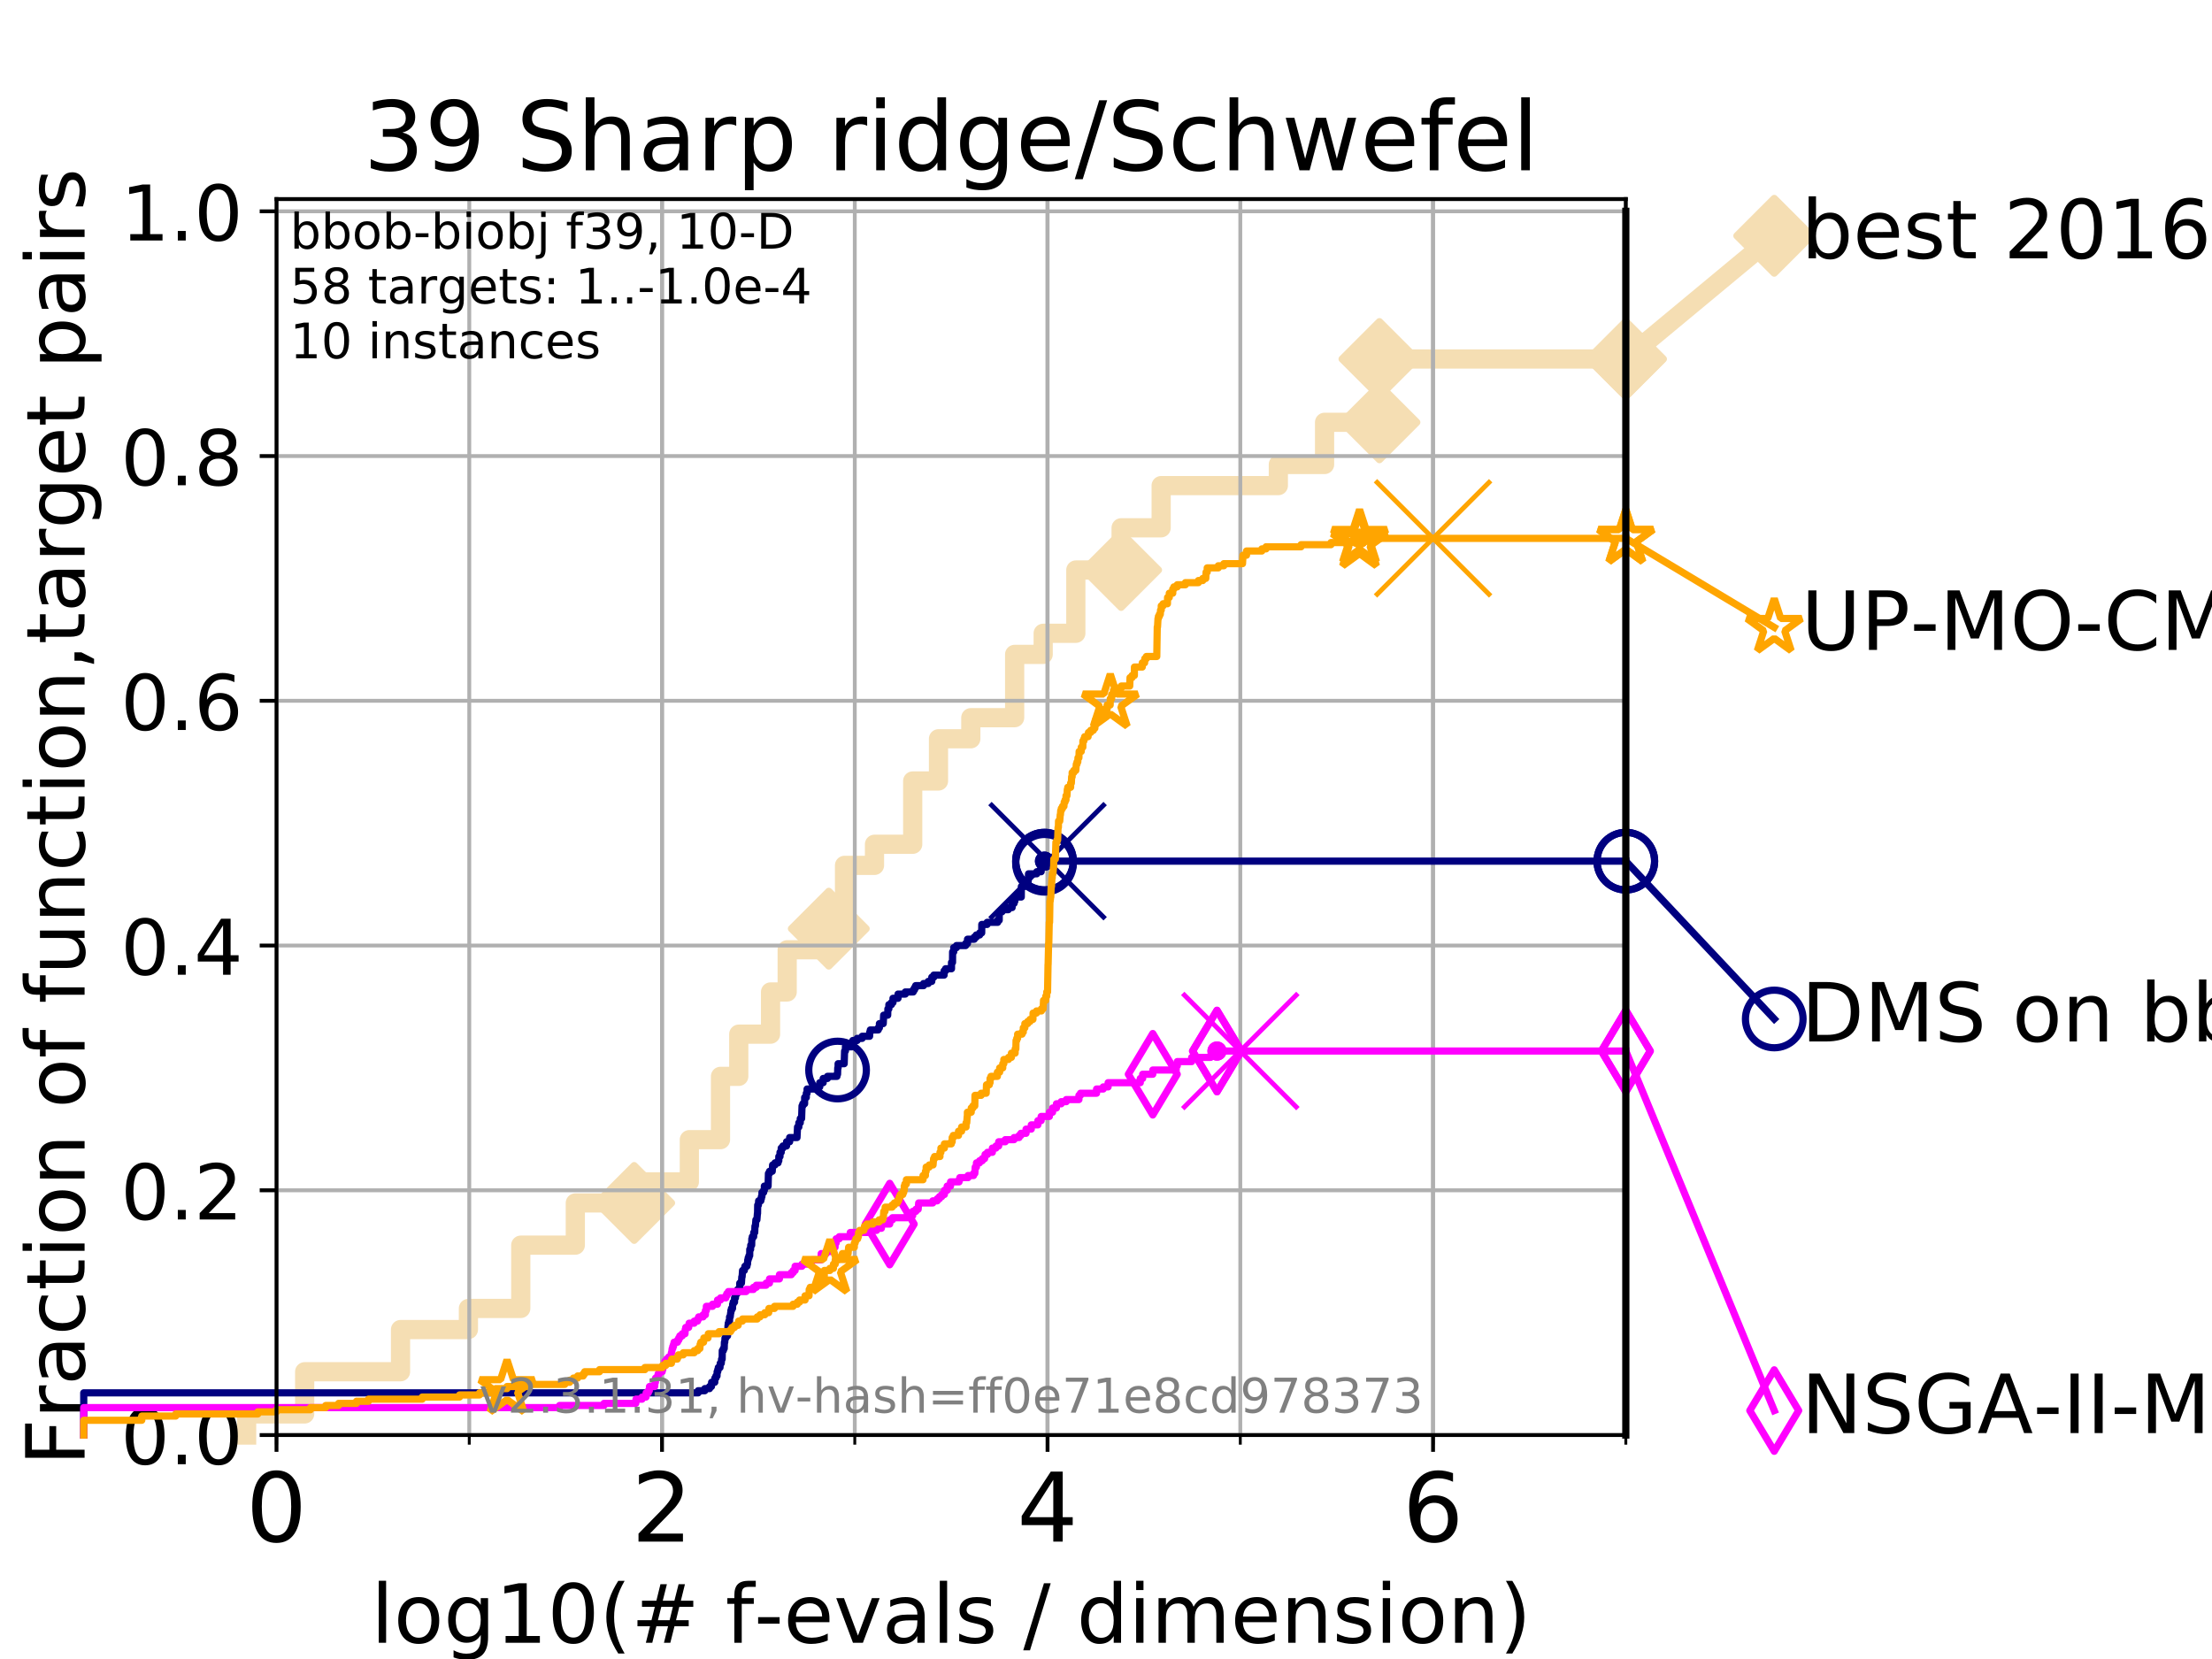 <?xml version="1.0" encoding="utf-8" standalone="no"?>
<!DOCTYPE svg PUBLIC "-//W3C//DTD SVG 1.1//EN"
  "http://www.w3.org/Graphics/SVG/1.1/DTD/svg11.dtd">
<!-- Created with matplotlib (https://matplotlib.org/) -->
<svg height="345.6pt" version="1.1" viewBox="0 0 460.8 345.6" width="460.8pt" xmlns="http://www.w3.org/2000/svg" xmlns:xlink="http://www.w3.org/1999/xlink">
 <defs>
  <style type="text/css">
*{stroke-linecap:butt;stroke-linejoin:round;}
  </style>
 </defs>
 <g id="figure_1">
  <g id="patch_1">
   <path d="M 0 345.6 
L 460.8 345.6 
L 460.8 0 
L 0 0 
z
" style="fill:#ffffff;"/>
  </g>
  <g id="axes_1">
   <g id="patch_2">
    <path d="M 57.6 298.944 
L 338.688 298.944 
L 338.688 41.472 
L 57.6 41.472 
z
" style="fill:#ffffff;"/>
   </g>
   <g id="line2d_1">
    <path d="M 51.38 298.944 
L 51.38 294.549 
L 63.468 294.549 
L 63.468 285.758 
L 83.438 285.758 
L 83.438 276.968 
L 97.58 276.968 
L 97.58 272.573 
L 108.484 272.573 
L 108.484 259.387 
L 119.85 259.387 
L 119.85 250.597 
L 132.109 250.597 
L 132.109 246.201 
L 143.603 246.201 
L 143.603 237.411 
L 150.094 237.411 
L 150.094 224.225 
L 153.897 224.225 
L 153.897 215.435 
L 160.519 215.435 
L 160.519 206.644 
L 163.985 206.644 
L 163.985 197.854 
L 172.652 197.854 
L 172.652 193.459 
L 175.93 193.459 
L 175.93 180.273 
L 182.173 180.273 
L 182.173 175.878 
L 190.134 175.878 
L 190.134 162.692 
L 195.506 162.692 
L 195.506 153.902 
L 202.236 153.902 
L 202.236 149.507 
L 211.369 149.507 
L 211.369 136.321 
L 217.314 136.321 
L 217.314 131.926 
L 224.115 131.926 
L 224.115 118.74 
L 233.551 118.74 
L 233.551 109.95 
L 241.889 109.95 
L 241.889 101.159 
L 266.303 101.159 
L 266.303 96.764 
L 275.932 96.764 
L 275.932 87.973 
L 287.362 87.973 
L 287.362 74.788 
L 338.688 74.788 
" style="fill:none;stroke:#f5deb3;stroke-linecap:square;stroke-width:4;"/>
   </g>
   <g id="line2d_2">
    <defs>
     <path d="M 0 7.778 
L 7.778 0 
L 0 -7.778 
L -7.778 0 
z
" id="meb4e734d6c" style="stroke:#f5deb3;stroke-linejoin:miter;stroke-width:1.5;"/>
    </defs>
    <g>
     <use style="fill:#f5deb3;stroke:#f5deb3;stroke-linejoin:miter;stroke-width:1.5;" x="132.109" xlink:href="#meb4e734d6c" y="250.597"/>
     <use style="fill:#f5deb3;stroke:#f5deb3;stroke-linejoin:miter;stroke-width:1.5;" x="172.652" xlink:href="#meb4e734d6c" y="193.459"/>
     <use style="fill:#f5deb3;stroke:#f5deb3;stroke-linejoin:miter;stroke-width:1.5;" x="233.551" xlink:href="#meb4e734d6c" y="118.74"/>
     <use style="fill:#f5deb3;stroke:#f5deb3;stroke-linejoin:miter;stroke-width:1.5;" x="287.362" xlink:href="#meb4e734d6c" y="87.973"/>
     <use style="fill:#f5deb3;stroke:#f5deb3;stroke-linejoin:miter;stroke-width:1.5;" x="287.362" xlink:href="#meb4e734d6c" y="74.788"/>
     <use style="fill:#f5deb3;stroke:#f5deb3;stroke-linejoin:miter;stroke-width:1.5;" x="338.688" xlink:href="#meb4e734d6c" y="74.788"/>
    </g>
   </g>
   <g id="line2d_3">
    <path style="fill:none;stroke:#f5deb3;stroke-linecap:square;stroke-width:4;"/>
    <g/>
   </g>
   <g id="line2d_4">
    <path d="M 338.688 74.788 
L 369.608 49.12 
" style="fill:none;stroke:#f5deb3;stroke-linecap:square;stroke-width:4;"/>
    <g>
     <use style="fill:#f5deb3;stroke:#f5deb3;stroke-linejoin:miter;stroke-width:1.5;" x="338.688" xlink:href="#meb4e734d6c" y="74.788"/>
     <use style="fill:#f5deb3;stroke:#f5deb3;stroke-linejoin:miter;stroke-width:1.5;" x="369.608" xlink:href="#meb4e734d6c" y="49.12"/>
    </g>
   </g>
   <g id="matplotlib.axis_1">
    <g id="xtick_1">
     <g id="line2d_5">
      <path clip-path="url(#p1eedc493db)" d="M 57.6 298.944 
L 57.6 41.472 
" style="fill:none;stroke:#b0b0b0;stroke-linecap:square;stroke-width:0.8;"/>
     </g>
     <g id="line2d_6">
      <defs>
       <path d="M 0 0 
L 0 3.5 
" id="m13ca9bdc30" style="stroke:#000000;stroke-width:0.8;"/>
      </defs>
      <g>
       <use style="stroke:#000000;stroke-width:0.8;" x="57.6" xlink:href="#m13ca9bdc30" y="298.944"/>
      </g>
     </g>
     <g id="text_1">
      <!-- 0 -->
      <defs>
       <path d="M 31.781 66.406 
Q 24.172 66.406 20.328 58.906 
Q 16.5 51.422 16.5 36.375 
Q 16.5 21.391 20.328 13.891 
Q 24.172 6.391 31.781 6.391 
Q 39.453 6.391 43.281 13.891 
Q 47.125 21.391 47.125 36.375 
Q 47.125 51.422 43.281 58.906 
Q 39.453 66.406 31.781 66.406 
z
M 31.781 74.219 
Q 44.047 74.219 50.516 64.516 
Q 56.984 54.828 56.984 36.375 
Q 56.984 17.969 50.516 8.266 
Q 44.047 -1.422 31.781 -1.422 
Q 19.531 -1.422 13.062 8.266 
Q 6.594 17.969 6.594 36.375 
Q 6.594 54.828 13.062 64.516 
Q 19.531 74.219 31.781 74.219 
z
" id="DejaVuSans-48"/>
      </defs>
      <g transform="translate(51.237 321.141)scale(0.2 -0.2)">
       <use xlink:href="#DejaVuSans-48"/>
      </g>
     </g>
    </g>
    <g id="xtick_2">
     <g id="line2d_7">
      <path clip-path="url(#p1eedc493db)" d="M 137.911 298.944 
L 137.911 41.472 
" style="fill:none;stroke:#b0b0b0;stroke-linecap:square;stroke-width:0.8;"/>
     </g>
     <g id="line2d_8">
      <g>
       <use style="stroke:#000000;stroke-width:0.8;" x="137.911" xlink:href="#m13ca9bdc30" y="298.944"/>
      </g>
     </g>
     <g id="text_2">
      <!-- 2 -->
      <defs>
       <path d="M 19.188 8.297 
L 53.609 8.297 
L 53.609 0 
L 7.328 0 
L 7.328 8.297 
Q 12.938 14.109 22.625 23.891 
Q 32.328 33.688 34.812 36.531 
Q 39.547 41.844 41.422 45.531 
Q 43.312 49.219 43.312 52.781 
Q 43.312 58.594 39.234 62.25 
Q 35.156 65.922 28.609 65.922 
Q 23.969 65.922 18.812 64.312 
Q 13.672 62.703 7.812 59.422 
L 7.812 69.391 
Q 13.766 71.781 18.938 73 
Q 24.125 74.219 28.422 74.219 
Q 39.75 74.219 46.484 68.547 
Q 53.219 62.891 53.219 53.422 
Q 53.219 48.922 51.531 44.891 
Q 49.859 40.875 45.406 35.406 
Q 44.188 33.984 37.641 27.219 
Q 31.109 20.453 19.188 8.297 
z
" id="DejaVuSans-50"/>
      </defs>
      <g transform="translate(131.548 321.141)scale(0.2 -0.2)">
       <use xlink:href="#DejaVuSans-50"/>
      </g>
     </g>
    </g>
    <g id="xtick_3">
     <g id="line2d_9">
      <path clip-path="url(#p1eedc493db)" d="M 218.222 298.944 
L 218.222 41.472 
" style="fill:none;stroke:#b0b0b0;stroke-linecap:square;stroke-width:0.8;"/>
     </g>
     <g id="line2d_10">
      <g>
       <use style="stroke:#000000;stroke-width:0.8;" x="218.222" xlink:href="#m13ca9bdc30" y="298.944"/>
      </g>
     </g>
     <g id="text_3">
      <!-- 4 -->
      <defs>
       <path d="M 37.797 64.312 
L 12.891 25.391 
L 37.797 25.391 
z
M 35.203 72.906 
L 47.609 72.906 
L 47.609 25.391 
L 58.016 25.391 
L 58.016 17.188 
L 47.609 17.188 
L 47.609 0 
L 37.797 0 
L 37.797 17.188 
L 4.891 17.188 
L 4.891 26.703 
z
" id="DejaVuSans-52"/>
      </defs>
      <g transform="translate(211.859 321.141)scale(0.2 -0.2)">
       <use xlink:href="#DejaVuSans-52"/>
      </g>
     </g>
    </g>
    <g id="xtick_4">
     <g id="line2d_11">
      <path clip-path="url(#p1eedc493db)" d="M 298.533 298.944 
L 298.533 41.472 
" style="fill:none;stroke:#b0b0b0;stroke-linecap:square;stroke-width:0.8;"/>
     </g>
     <g id="line2d_12">
      <g>
       <use style="stroke:#000000;stroke-width:0.8;" x="298.533" xlink:href="#m13ca9bdc30" y="298.944"/>
      </g>
     </g>
     <g id="text_4">
      <!-- 6 -->
      <defs>
       <path d="M 33.016 40.375 
Q 26.375 40.375 22.484 35.828 
Q 18.609 31.297 18.609 23.391 
Q 18.609 15.531 22.484 10.953 
Q 26.375 6.391 33.016 6.391 
Q 39.656 6.391 43.531 10.953 
Q 47.406 15.531 47.406 23.391 
Q 47.406 31.297 43.531 35.828 
Q 39.656 40.375 33.016 40.375 
z
M 52.594 71.297 
L 52.594 62.312 
Q 48.875 64.062 45.094 64.984 
Q 41.312 65.922 37.594 65.922 
Q 27.828 65.922 22.672 59.328 
Q 17.531 52.734 16.797 39.406 
Q 19.672 43.656 24.016 45.922 
Q 28.375 48.188 33.594 48.188 
Q 44.578 48.188 50.953 41.516 
Q 57.328 34.859 57.328 23.391 
Q 57.328 12.156 50.688 5.359 
Q 44.047 -1.422 33.016 -1.422 
Q 20.359 -1.422 13.672 8.266 
Q 6.984 17.969 6.984 36.375 
Q 6.984 53.656 15.188 63.938 
Q 23.391 74.219 37.203 74.219 
Q 40.922 74.219 44.703 73.484 
Q 48.484 72.75 52.594 71.297 
z
" id="DejaVuSans-54"/>
      </defs>
      <g transform="translate(292.17 321.141)scale(0.2 -0.2)">
       <use xlink:href="#DejaVuSans-54"/>
      </g>
     </g>
    </g>
    <g id="xtick_5">
     <g id="line2d_13">
      <path clip-path="url(#p1eedc493db)" d="M 57.6 298.944 
L 57.6 41.472 
" style="fill:none;stroke:#b0b0b0;stroke-linecap:square;stroke-width:0.8;"/>
     </g>
     <g id="line2d_14">
      <defs>
       <path d="M 0 0 
L 0 2 
" id="m5fffa91e14" style="stroke:#000000;stroke-width:0.6;"/>
      </defs>
      <g>
       <use style="stroke:#000000;stroke-width:0.6;" x="57.6" xlink:href="#m5fffa91e14" y="298.944"/>
      </g>
     </g>
    </g>
    <g id="xtick_6">
     <g id="line2d_15">
      <path clip-path="url(#p1eedc493db)" d="M 97.755 298.944 
L 97.755 41.472 
" style="fill:none;stroke:#b0b0b0;stroke-linecap:square;stroke-width:0.8;"/>
     </g>
     <g id="line2d_16">
      <g>
       <use style="stroke:#000000;stroke-width:0.6;" x="97.755" xlink:href="#m5fffa91e14" y="298.944"/>
      </g>
     </g>
    </g>
    <g id="xtick_7">
     <g id="line2d_17">
      <path clip-path="url(#p1eedc493db)" d="M 137.911 298.944 
L 137.911 41.472 
" style="fill:none;stroke:#b0b0b0;stroke-linecap:square;stroke-width:0.8;"/>
     </g>
     <g id="line2d_18">
      <g>
       <use style="stroke:#000000;stroke-width:0.6;" x="137.911" xlink:href="#m5fffa91e14" y="298.944"/>
      </g>
     </g>
    </g>
    <g id="xtick_8">
     <g id="line2d_19">
      <path clip-path="url(#p1eedc493db)" d="M 178.066 298.944 
L 178.066 41.472 
" style="fill:none;stroke:#b0b0b0;stroke-linecap:square;stroke-width:0.8;"/>
     </g>
     <g id="line2d_20">
      <g>
       <use style="stroke:#000000;stroke-width:0.6;" x="178.066" xlink:href="#m5fffa91e14" y="298.944"/>
      </g>
     </g>
    </g>
    <g id="xtick_9">
     <g id="line2d_21">
      <path clip-path="url(#p1eedc493db)" d="M 218.222 298.944 
L 218.222 41.472 
" style="fill:none;stroke:#b0b0b0;stroke-linecap:square;stroke-width:0.8;"/>
     </g>
     <g id="line2d_22">
      <g>
       <use style="stroke:#000000;stroke-width:0.6;" x="218.222" xlink:href="#m5fffa91e14" y="298.944"/>
      </g>
     </g>
    </g>
    <g id="xtick_10">
     <g id="line2d_23">
      <path clip-path="url(#p1eedc493db)" d="M 258.377 298.944 
L 258.377 41.472 
" style="fill:none;stroke:#b0b0b0;stroke-linecap:square;stroke-width:0.8;"/>
     </g>
     <g id="line2d_24">
      <g>
       <use style="stroke:#000000;stroke-width:0.6;" x="258.377" xlink:href="#m5fffa91e14" y="298.944"/>
      </g>
     </g>
    </g>
    <g id="xtick_11">
     <g id="line2d_25">
      <path clip-path="url(#p1eedc493db)" d="M 298.533 298.944 
L 298.533 41.472 
" style="fill:none;stroke:#b0b0b0;stroke-linecap:square;stroke-width:0.8;"/>
     </g>
     <g id="line2d_26">
      <g>
       <use style="stroke:#000000;stroke-width:0.6;" x="298.533" xlink:href="#m5fffa91e14" y="298.944"/>
      </g>
     </g>
    </g>
    <g id="xtick_12">
     <g id="line2d_27">
      <path clip-path="url(#p1eedc493db)" d="M 338.688 298.944 
L 338.688 41.472 
" style="fill:none;stroke:#b0b0b0;stroke-linecap:square;stroke-width:0.8;"/>
     </g>
     <g id="line2d_28">
      <g>
       <use style="stroke:#000000;stroke-width:0.6;" x="338.688" xlink:href="#m5fffa91e14" y="298.944"/>
      </g>
     </g>
    </g>
    <g id="text_5">
     <!-- log10(# f-evals / dimension) -->
     <defs>
      <path d="M 9.422 75.984 
L 18.406 75.984 
L 18.406 0 
L 9.422 0 
z
" id="DejaVuSans-108"/>
      <path d="M 30.609 48.391 
Q 23.391 48.391 19.188 42.75 
Q 14.984 37.109 14.984 27.297 
Q 14.984 17.484 19.156 11.844 
Q 23.344 6.203 30.609 6.203 
Q 37.797 6.203 41.984 11.859 
Q 46.188 17.531 46.188 27.297 
Q 46.188 37.016 41.984 42.703 
Q 37.797 48.391 30.609 48.391 
z
M 30.609 56 
Q 42.328 56 49.016 48.375 
Q 55.719 40.766 55.719 27.297 
Q 55.719 13.875 49.016 6.219 
Q 42.328 -1.422 30.609 -1.422 
Q 18.844 -1.422 12.172 6.219 
Q 5.516 13.875 5.516 27.297 
Q 5.516 40.766 12.172 48.375 
Q 18.844 56 30.609 56 
z
" id="DejaVuSans-111"/>
      <path d="M 45.406 27.984 
Q 45.406 37.75 41.375 43.109 
Q 37.359 48.484 30.078 48.484 
Q 22.859 48.484 18.828 43.109 
Q 14.797 37.75 14.797 27.984 
Q 14.797 18.266 18.828 12.891 
Q 22.859 7.516 30.078 7.516 
Q 37.359 7.516 41.375 12.891 
Q 45.406 18.266 45.406 27.984 
z
M 54.391 6.781 
Q 54.391 -7.172 48.188 -13.984 
Q 42 -20.797 29.203 -20.797 
Q 24.469 -20.797 20.266 -20.094 
Q 16.062 -19.391 12.109 -17.922 
L 12.109 -9.188 
Q 16.062 -11.328 19.922 -12.344 
Q 23.781 -13.375 27.781 -13.375 
Q 36.625 -13.375 41.016 -8.766 
Q 45.406 -4.156 45.406 5.172 
L 45.406 9.625 
Q 42.625 4.781 38.281 2.391 
Q 33.938 0 27.875 0 
Q 17.828 0 11.672 7.656 
Q 5.516 15.328 5.516 27.984 
Q 5.516 40.672 11.672 48.328 
Q 17.828 56 27.875 56 
Q 33.938 56 38.281 53.609 
Q 42.625 51.219 45.406 46.391 
L 45.406 54.688 
L 54.391 54.688 
z
" id="DejaVuSans-103"/>
      <path d="M 12.406 8.297 
L 28.516 8.297 
L 28.516 63.922 
L 10.984 60.406 
L 10.984 69.391 
L 28.422 72.906 
L 38.281 72.906 
L 38.281 8.297 
L 54.391 8.297 
L 54.391 0 
L 12.406 0 
z
" id="DejaVuSans-49"/>
      <path d="M 31 75.875 
Q 24.469 64.656 21.281 53.656 
Q 18.109 42.672 18.109 31.391 
Q 18.109 20.125 21.312 9.062 
Q 24.516 -2 31 -13.188 
L 23.188 -13.188 
Q 15.875 -1.703 12.234 9.375 
Q 8.594 20.453 8.594 31.391 
Q 8.594 42.281 12.203 53.312 
Q 15.828 64.359 23.188 75.875 
z
" id="DejaVuSans-40"/>
      <path d="M 51.125 44 
L 36.922 44 
L 32.812 27.688 
L 47.125 27.688 
z
M 43.797 71.781 
L 38.719 51.516 
L 52.984 51.516 
L 58.109 71.781 
L 65.922 71.781 
L 60.891 51.516 
L 76.125 51.516 
L 76.125 44 
L 58.984 44 
L 54.984 27.688 
L 70.516 27.688 
L 70.516 20.219 
L 53.078 20.219 
L 48 0 
L 40.188 0 
L 45.219 20.219 
L 30.906 20.219 
L 25.875 0 
L 18.016 0 
L 23.094 20.219 
L 7.719 20.219 
L 7.719 27.688 
L 24.906 27.688 
L 29 44 
L 13.281 44 
L 13.281 51.516 
L 30.906 51.516 
L 35.891 71.781 
z
" id="DejaVuSans-35"/>
      <path id="DejaVuSans-32"/>
      <path d="M 37.109 75.984 
L 37.109 68.5 
L 28.516 68.5 
Q 23.688 68.5 21.797 66.547 
Q 19.922 64.594 19.922 59.516 
L 19.922 54.688 
L 34.719 54.688 
L 34.719 47.703 
L 19.922 47.703 
L 19.922 0 
L 10.891 0 
L 10.891 47.703 
L 2.297 47.703 
L 2.297 54.688 
L 10.891 54.688 
L 10.891 58.5 
Q 10.891 67.625 15.141 71.797 
Q 19.391 75.984 28.609 75.984 
z
" id="DejaVuSans-102"/>
      <path d="M 4.891 31.391 
L 31.203 31.391 
L 31.203 23.391 
L 4.891 23.391 
z
" id="DejaVuSans-45"/>
      <path d="M 56.203 29.594 
L 56.203 25.203 
L 14.891 25.203 
Q 15.484 15.922 20.484 11.062 
Q 25.484 6.203 34.422 6.203 
Q 39.594 6.203 44.453 7.469 
Q 49.312 8.734 54.109 11.281 
L 54.109 2.781 
Q 49.266 0.734 44.188 -0.344 
Q 39.109 -1.422 33.891 -1.422 
Q 20.797 -1.422 13.156 6.188 
Q 5.516 13.812 5.516 26.812 
Q 5.516 40.234 12.766 48.109 
Q 20.016 56 32.328 56 
Q 43.359 56 49.781 48.891 
Q 56.203 41.797 56.203 29.594 
z
M 47.219 32.234 
Q 47.125 39.594 43.094 43.984 
Q 39.062 48.391 32.422 48.391 
Q 24.906 48.391 20.391 44.141 
Q 15.875 39.891 15.188 32.172 
z
" id="DejaVuSans-101"/>
      <path d="M 2.984 54.688 
L 12.5 54.688 
L 29.594 8.797 
L 46.688 54.688 
L 56.203 54.688 
L 35.688 0 
L 23.484 0 
z
" id="DejaVuSans-118"/>
      <path d="M 34.281 27.484 
Q 23.391 27.484 19.188 25 
Q 14.984 22.516 14.984 16.5 
Q 14.984 11.719 18.141 8.906 
Q 21.297 6.109 26.703 6.109 
Q 34.188 6.109 38.703 11.406 
Q 43.219 16.703 43.219 25.484 
L 43.219 27.484 
z
M 52.203 31.203 
L 52.203 0 
L 43.219 0 
L 43.219 8.297 
Q 40.141 3.328 35.547 0.953 
Q 30.953 -1.422 24.312 -1.422 
Q 15.922 -1.422 10.953 3.297 
Q 6 8.016 6 15.922 
Q 6 25.141 12.172 29.828 
Q 18.359 34.516 30.609 34.516 
L 43.219 34.516 
L 43.219 35.406 
Q 43.219 41.609 39.141 45 
Q 35.062 48.391 27.688 48.391 
Q 23 48.391 18.547 47.266 
Q 14.109 46.141 10.016 43.891 
L 10.016 52.203 
Q 14.938 54.109 19.578 55.047 
Q 24.219 56 28.609 56 
Q 40.484 56 46.344 49.844 
Q 52.203 43.703 52.203 31.203 
z
" id="DejaVuSans-97"/>
      <path d="M 44.281 53.078 
L 44.281 44.578 
Q 40.484 46.531 36.375 47.5 
Q 32.281 48.484 27.875 48.484 
Q 21.188 48.484 17.844 46.438 
Q 14.5 44.391 14.5 40.281 
Q 14.5 37.156 16.891 35.375 
Q 19.281 33.594 26.516 31.984 
L 29.594 31.297 
Q 39.156 29.25 43.188 25.516 
Q 47.219 21.781 47.219 15.094 
Q 47.219 7.469 41.188 3.016 
Q 35.156 -1.422 24.609 -1.422 
Q 20.219 -1.422 15.453 -0.562 
Q 10.688 0.297 5.422 2 
L 5.422 11.281 
Q 10.406 8.688 15.234 7.391 
Q 20.062 6.109 24.812 6.109 
Q 31.156 6.109 34.562 8.281 
Q 37.984 10.453 37.984 14.406 
Q 37.984 18.062 35.516 20.016 
Q 33.062 21.969 24.703 23.781 
L 21.578 24.516 
Q 13.234 26.266 9.516 29.906 
Q 5.812 33.547 5.812 39.891 
Q 5.812 47.609 11.281 51.797 
Q 16.75 56 26.812 56 
Q 31.781 56 36.172 55.266 
Q 40.578 54.547 44.281 53.078 
z
" id="DejaVuSans-115"/>
      <path d="M 25.391 72.906 
L 33.688 72.906 
L 8.297 -9.281 
L 0 -9.281 
z
" id="DejaVuSans-47"/>
      <path d="M 45.406 46.391 
L 45.406 75.984 
L 54.391 75.984 
L 54.391 0 
L 45.406 0 
L 45.406 8.203 
Q 42.578 3.328 38.25 0.953 
Q 33.938 -1.422 27.875 -1.422 
Q 17.969 -1.422 11.734 6.484 
Q 5.516 14.406 5.516 27.297 
Q 5.516 40.188 11.734 48.094 
Q 17.969 56 27.875 56 
Q 33.938 56 38.25 53.625 
Q 42.578 51.266 45.406 46.391 
z
M 14.797 27.297 
Q 14.797 17.391 18.875 11.75 
Q 22.953 6.109 30.078 6.109 
Q 37.203 6.109 41.297 11.75 
Q 45.406 17.391 45.406 27.297 
Q 45.406 37.203 41.297 42.844 
Q 37.203 48.484 30.078 48.484 
Q 22.953 48.484 18.875 42.844 
Q 14.797 37.203 14.797 27.297 
z
" id="DejaVuSans-100"/>
      <path d="M 9.422 54.688 
L 18.406 54.688 
L 18.406 0 
L 9.422 0 
z
M 9.422 75.984 
L 18.406 75.984 
L 18.406 64.594 
L 9.422 64.594 
z
" id="DejaVuSans-105"/>
      <path d="M 52 44.188 
Q 55.375 50.25 60.062 53.125 
Q 64.75 56 71.094 56 
Q 79.641 56 84.281 50.016 
Q 88.922 44.047 88.922 33.016 
L 88.922 0 
L 79.891 0 
L 79.891 32.719 
Q 79.891 40.578 77.094 44.375 
Q 74.312 48.188 68.609 48.188 
Q 61.625 48.188 57.562 43.547 
Q 53.516 38.922 53.516 30.906 
L 53.516 0 
L 44.484 0 
L 44.484 32.719 
Q 44.484 40.625 41.703 44.406 
Q 38.922 48.188 33.109 48.188 
Q 26.219 48.188 22.156 43.531 
Q 18.109 38.875 18.109 30.906 
L 18.109 0 
L 9.078 0 
L 9.078 54.688 
L 18.109 54.688 
L 18.109 46.188 
Q 21.188 51.219 25.484 53.609 
Q 29.781 56 35.688 56 
Q 41.656 56 45.828 52.969 
Q 50 49.953 52 44.188 
z
" id="DejaVuSans-109"/>
      <path d="M 54.891 33.016 
L 54.891 0 
L 45.906 0 
L 45.906 32.719 
Q 45.906 40.484 42.875 44.328 
Q 39.844 48.188 33.797 48.188 
Q 26.516 48.188 22.312 43.547 
Q 18.109 38.922 18.109 30.906 
L 18.109 0 
L 9.078 0 
L 9.078 54.688 
L 18.109 54.688 
L 18.109 46.188 
Q 21.344 51.125 25.703 53.562 
Q 30.078 56 35.797 56 
Q 45.219 56 50.047 50.172 
Q 54.891 44.344 54.891 33.016 
z
" id="DejaVuSans-110"/>
      <path d="M 8.016 75.875 
L 15.828 75.875 
Q 23.141 64.359 26.781 53.312 
Q 30.422 42.281 30.422 31.391 
Q 30.422 20.453 26.781 9.375 
Q 23.141 -1.703 15.828 -13.188 
L 8.016 -13.188 
Q 14.5 -2 17.703 9.062 
Q 20.906 20.125 20.906 31.391 
Q 20.906 42.672 17.703 53.656 
Q 14.5 64.656 8.016 75.875 
z
" id="DejaVuSans-41"/>
     </defs>
     <g transform="translate(77.303 342.218)scale(0.17 -0.17)">
      <use xlink:href="#DejaVuSans-108"/>
      <use x="27.783" xlink:href="#DejaVuSans-111"/>
      <use x="88.965" xlink:href="#DejaVuSans-103"/>
      <use x="152.441" xlink:href="#DejaVuSans-49"/>
      <use x="216.064" xlink:href="#DejaVuSans-48"/>
      <use x="279.688" xlink:href="#DejaVuSans-40"/>
      <use x="318.701" xlink:href="#DejaVuSans-35"/>
      <use x="402.49" xlink:href="#DejaVuSans-32"/>
      <use x="434.277" xlink:href="#DejaVuSans-102"/>
      <use x="469.404" xlink:href="#DejaVuSans-45"/>
      <use x="505.488" xlink:href="#DejaVuSans-101"/>
      <use x="567.012" xlink:href="#DejaVuSans-118"/>
      <use x="626.191" xlink:href="#DejaVuSans-97"/>
      <use x="687.471" xlink:href="#DejaVuSans-108"/>
      <use x="715.254" xlink:href="#DejaVuSans-115"/>
      <use x="767.354" xlink:href="#DejaVuSans-32"/>
      <use x="799.141" xlink:href="#DejaVuSans-47"/>
      <use x="832.832" xlink:href="#DejaVuSans-32"/>
      <use x="864.619" xlink:href="#DejaVuSans-100"/>
      <use x="928.096" xlink:href="#DejaVuSans-105"/>
      <use x="955.879" xlink:href="#DejaVuSans-109"/>
      <use x="1053.291" xlink:href="#DejaVuSans-101"/>
      <use x="1114.814" xlink:href="#DejaVuSans-110"/>
      <use x="1178.193" xlink:href="#DejaVuSans-115"/>
      <use x="1230.293" xlink:href="#DejaVuSans-105"/>
      <use x="1258.076" xlink:href="#DejaVuSans-111"/>
      <use x="1319.258" xlink:href="#DejaVuSans-110"/>
      <use x="1382.637" xlink:href="#DejaVuSans-41"/>
     </g>
    </g>
   </g>
   <g id="matplotlib.axis_2">
    <g id="ytick_1">
     <g id="line2d_29">
      <path clip-path="url(#p1eedc493db)" d="M 57.6 298.944 
L 338.688 298.944 
" style="fill:none;stroke:#b0b0b0;stroke-linecap:square;stroke-width:0.8;"/>
     </g>
     <g id="line2d_30">
      <defs>
       <path d="M 0 0 
L -3.5 0 
" id="m99a8cb4897" style="stroke:#000000;stroke-width:0.8;"/>
      </defs>
      <g>
       <use style="stroke:#000000;stroke-width:0.8;" x="57.6" xlink:href="#m99a8cb4897" y="298.944"/>
      </g>
     </g>
     <g id="text_6">
      <!-- 0.0 -->
      <defs>
       <path d="M 10.688 12.406 
L 21 12.406 
L 21 0 
L 10.688 0 
z
" id="DejaVuSans-46"/>
      </defs>
      <g transform="translate(25.155 305.023)scale(0.16 -0.16)">
       <use xlink:href="#DejaVuSans-48"/>
       <use x="63.623" xlink:href="#DejaVuSans-46"/>
       <use x="95.41" xlink:href="#DejaVuSans-48"/>
      </g>
     </g>
    </g>
    <g id="ytick_2">
     <g id="line2d_31">
      <path clip-path="url(#p1eedc493db)" d="M 57.6 247.959 
L 338.688 247.959 
" style="fill:none;stroke:#b0b0b0;stroke-linecap:square;stroke-width:0.8;"/>
     </g>
     <g id="line2d_32">
      <g>
       <use style="stroke:#000000;stroke-width:0.8;" x="57.6" xlink:href="#m99a8cb4897" y="247.959"/>
      </g>
     </g>
     <g id="text_7">
      <!-- 0.2 -->
      <g transform="translate(25.155 254.038)scale(0.16 -0.16)">
       <use xlink:href="#DejaVuSans-48"/>
       <use x="63.623" xlink:href="#DejaVuSans-46"/>
       <use x="95.41" xlink:href="#DejaVuSans-50"/>
      </g>
     </g>
    </g>
    <g id="ytick_3">
     <g id="line2d_33">
      <path clip-path="url(#p1eedc493db)" d="M 57.6 196.975 
L 338.688 196.975 
" style="fill:none;stroke:#b0b0b0;stroke-linecap:square;stroke-width:0.8;"/>
     </g>
     <g id="line2d_34">
      <g>
       <use style="stroke:#000000;stroke-width:0.8;" x="57.6" xlink:href="#m99a8cb4897" y="196.975"/>
      </g>
     </g>
     <g id="text_8">
      <!-- 0.4 -->
      <g transform="translate(25.155 203.054)scale(0.16 -0.16)">
       <use xlink:href="#DejaVuSans-48"/>
       <use x="63.623" xlink:href="#DejaVuSans-46"/>
       <use x="95.41" xlink:href="#DejaVuSans-52"/>
      </g>
     </g>
    </g>
    <g id="ytick_4">
     <g id="line2d_35">
      <path clip-path="url(#p1eedc493db)" d="M 57.6 145.99 
L 338.688 145.99 
" style="fill:none;stroke:#b0b0b0;stroke-linecap:square;stroke-width:0.8;"/>
     </g>
     <g id="line2d_36">
      <g>
       <use style="stroke:#000000;stroke-width:0.8;" x="57.6" xlink:href="#m99a8cb4897" y="145.99"/>
      </g>
     </g>
     <g id="text_9">
      <!-- 0.6 -->
      <g transform="translate(25.155 152.069)scale(0.16 -0.16)">
       <use xlink:href="#DejaVuSans-48"/>
       <use x="63.623" xlink:href="#DejaVuSans-46"/>
       <use x="95.41" xlink:href="#DejaVuSans-54"/>
      </g>
     </g>
    </g>
    <g id="ytick_5">
     <g id="line2d_37">
      <path clip-path="url(#p1eedc493db)" d="M 57.6 95.006 
L 338.688 95.006 
" style="fill:none;stroke:#b0b0b0;stroke-linecap:square;stroke-width:0.8;"/>
     </g>
     <g id="line2d_38">
      <g>
       <use style="stroke:#000000;stroke-width:0.8;" x="57.6" xlink:href="#m99a8cb4897" y="95.006"/>
      </g>
     </g>
     <g id="text_10">
      <!-- 0.8 -->
      <defs>
       <path d="M 31.781 34.625 
Q 24.75 34.625 20.719 30.859 
Q 16.703 27.094 16.703 20.516 
Q 16.703 13.922 20.719 10.156 
Q 24.75 6.391 31.781 6.391 
Q 38.812 6.391 42.859 10.172 
Q 46.922 13.969 46.922 20.516 
Q 46.922 27.094 42.891 30.859 
Q 38.875 34.625 31.781 34.625 
z
M 21.922 38.812 
Q 15.578 40.375 12.031 44.719 
Q 8.5 49.078 8.5 55.328 
Q 8.5 64.062 14.719 69.141 
Q 20.953 74.219 31.781 74.219 
Q 42.672 74.219 48.875 69.141 
Q 55.078 64.062 55.078 55.328 
Q 55.078 49.078 51.531 44.719 
Q 48 40.375 41.703 38.812 
Q 48.828 37.156 52.797 32.312 
Q 56.781 27.484 56.781 20.516 
Q 56.781 9.906 50.312 4.234 
Q 43.844 -1.422 31.781 -1.422 
Q 19.734 -1.422 13.25 4.234 
Q 6.781 9.906 6.781 20.516 
Q 6.781 27.484 10.781 32.312 
Q 14.797 37.156 21.922 38.812 
z
M 18.312 54.391 
Q 18.312 48.734 21.844 45.562 
Q 25.391 42.391 31.781 42.391 
Q 38.141 42.391 41.719 45.562 
Q 45.312 48.734 45.312 54.391 
Q 45.312 60.062 41.719 63.234 
Q 38.141 66.406 31.781 66.406 
Q 25.391 66.406 21.844 63.234 
Q 18.312 60.062 18.312 54.391 
z
" id="DejaVuSans-56"/>
      </defs>
      <g transform="translate(25.155 101.085)scale(0.16 -0.16)">
       <use xlink:href="#DejaVuSans-48"/>
       <use x="63.623" xlink:href="#DejaVuSans-46"/>
       <use x="95.41" xlink:href="#DejaVuSans-56"/>
      </g>
     </g>
    </g>
    <g id="ytick_6">
     <g id="line2d_39">
      <path clip-path="url(#p1eedc493db)" d="M 57.6 44.021 
L 338.688 44.021 
" style="fill:none;stroke:#b0b0b0;stroke-linecap:square;stroke-width:0.8;"/>
     </g>
     <g id="line2d_40">
      <g>
       <use style="stroke:#000000;stroke-width:0.8;" x="57.6" xlink:href="#m99a8cb4897" y="44.021"/>
      </g>
     </g>
     <g id="text_11">
      <!-- 1.0 -->
      <g transform="translate(25.155 50.1)scale(0.16 -0.16)">
       <use xlink:href="#DejaVuSans-49"/>
       <use x="63.623" xlink:href="#DejaVuSans-46"/>
       <use x="95.41" xlink:href="#DejaVuSans-48"/>
      </g>
     </g>
    </g>
    <g id="text_12">
     <!-- Fraction of function,target pairs -->
     <defs>
      <path d="M 9.812 72.906 
L 51.703 72.906 
L 51.703 64.594 
L 19.672 64.594 
L 19.672 43.109 
L 48.578 43.109 
L 48.578 34.812 
L 19.672 34.812 
L 19.672 0 
L 9.812 0 
z
" id="DejaVuSans-70"/>
      <path d="M 41.109 46.297 
Q 39.594 47.172 37.812 47.578 
Q 36.031 48 33.891 48 
Q 26.266 48 22.188 43.047 
Q 18.109 38.094 18.109 28.812 
L 18.109 0 
L 9.078 0 
L 9.078 54.688 
L 18.109 54.688 
L 18.109 46.188 
Q 20.953 51.172 25.484 53.578 
Q 30.031 56 36.531 56 
Q 37.453 56 38.578 55.875 
Q 39.703 55.766 41.062 55.516 
z
" id="DejaVuSans-114"/>
      <path d="M 48.781 52.594 
L 48.781 44.188 
Q 44.969 46.297 41.141 47.344 
Q 37.312 48.391 33.406 48.391 
Q 24.656 48.391 19.812 42.844 
Q 14.984 37.312 14.984 27.297 
Q 14.984 17.281 19.812 11.734 
Q 24.656 6.203 33.406 6.203 
Q 37.312 6.203 41.141 7.25 
Q 44.969 8.297 48.781 10.406 
L 48.781 2.094 
Q 45.016 0.344 40.984 -0.531 
Q 36.969 -1.422 32.422 -1.422 
Q 20.062 -1.422 12.781 6.344 
Q 5.516 14.109 5.516 27.297 
Q 5.516 40.672 12.859 48.328 
Q 20.219 56 33.016 56 
Q 37.156 56 41.109 55.141 
Q 45.062 54.297 48.781 52.594 
z
" id="DejaVuSans-99"/>
      <path d="M 18.312 70.219 
L 18.312 54.688 
L 36.812 54.688 
L 36.812 47.703 
L 18.312 47.703 
L 18.312 18.016 
Q 18.312 11.328 20.141 9.422 
Q 21.969 7.516 27.594 7.516 
L 36.812 7.516 
L 36.812 0 
L 27.594 0 
Q 17.188 0 13.234 3.875 
Q 9.281 7.766 9.281 18.016 
L 9.281 47.703 
L 2.688 47.703 
L 2.688 54.688 
L 9.281 54.688 
L 9.281 70.219 
z
" id="DejaVuSans-116"/>
      <path d="M 8.5 21.578 
L 8.5 54.688 
L 17.484 54.688 
L 17.484 21.922 
Q 17.484 14.156 20.5 10.266 
Q 23.531 6.391 29.594 6.391 
Q 36.859 6.391 41.078 11.031 
Q 45.312 15.672 45.312 23.688 
L 45.312 54.688 
L 54.297 54.688 
L 54.297 0 
L 45.312 0 
L 45.312 8.406 
Q 42.047 3.422 37.719 1 
Q 33.406 -1.422 27.688 -1.422 
Q 18.266 -1.422 13.375 4.438 
Q 8.5 10.297 8.5 21.578 
z
M 31.109 56 
z
" id="DejaVuSans-117"/>
      <path d="M 11.719 12.406 
L 22.016 12.406 
L 22.016 4 
L 14.016 -11.625 
L 7.719 -11.625 
L 11.719 4 
z
" id="DejaVuSans-44"/>
      <path d="M 18.109 8.203 
L 18.109 -20.797 
L 9.078 -20.797 
L 9.078 54.688 
L 18.109 54.688 
L 18.109 46.391 
Q 20.953 51.266 25.266 53.625 
Q 29.594 56 35.594 56 
Q 45.562 56 51.781 48.094 
Q 58.016 40.188 58.016 27.297 
Q 58.016 14.406 51.781 6.484 
Q 45.562 -1.422 35.594 -1.422 
Q 29.594 -1.422 25.266 0.953 
Q 20.953 3.328 18.109 8.203 
z
M 48.688 27.297 
Q 48.688 37.203 44.609 42.844 
Q 40.531 48.484 33.406 48.484 
Q 26.266 48.484 22.188 42.844 
Q 18.109 37.203 18.109 27.297 
Q 18.109 17.391 22.188 11.75 
Q 26.266 6.109 33.406 6.109 
Q 40.531 6.109 44.609 11.75 
Q 48.688 17.391 48.688 27.297 
z
" id="DejaVuSans-112"/>
     </defs>
     <g transform="translate(17.62 305.347)rotate(-90)scale(0.17 -0.17)">
      <use xlink:href="#DejaVuSans-70"/>
      <use x="57.41" xlink:href="#DejaVuSans-114"/>
      <use x="98.523" xlink:href="#DejaVuSans-97"/>
      <use x="159.803" xlink:href="#DejaVuSans-99"/>
      <use x="214.783" xlink:href="#DejaVuSans-116"/>
      <use x="253.992" xlink:href="#DejaVuSans-105"/>
      <use x="281.775" xlink:href="#DejaVuSans-111"/>
      <use x="342.957" xlink:href="#DejaVuSans-110"/>
      <use x="406.336" xlink:href="#DejaVuSans-32"/>
      <use x="438.123" xlink:href="#DejaVuSans-111"/>
      <use x="499.305" xlink:href="#DejaVuSans-102"/>
      <use x="534.51" xlink:href="#DejaVuSans-32"/>
      <use x="566.297" xlink:href="#DejaVuSans-102"/>
      <use x="601.502" xlink:href="#DejaVuSans-117"/>
      <use x="664.881" xlink:href="#DejaVuSans-110"/>
      <use x="728.26" xlink:href="#DejaVuSans-99"/>
      <use x="783.24" xlink:href="#DejaVuSans-116"/>
      <use x="822.449" xlink:href="#DejaVuSans-105"/>
      <use x="850.232" xlink:href="#DejaVuSans-111"/>
      <use x="911.414" xlink:href="#DejaVuSans-110"/>
      <use x="974.793" xlink:href="#DejaVuSans-44"/>
      <use x="1006.58" xlink:href="#DejaVuSans-116"/>
      <use x="1045.789" xlink:href="#DejaVuSans-97"/>
      <use x="1107.068" xlink:href="#DejaVuSans-114"/>
      <use x="1148.166" xlink:href="#DejaVuSans-103"/>
      <use x="1211.643" xlink:href="#DejaVuSans-101"/>
      <use x="1273.166" xlink:href="#DejaVuSans-116"/>
      <use x="1312.375" xlink:href="#DejaVuSans-32"/>
      <use x="1344.162" xlink:href="#DejaVuSans-112"/>
      <use x="1407.639" xlink:href="#DejaVuSans-97"/>
      <use x="1468.918" xlink:href="#DejaVuSans-105"/>
      <use x="1496.701" xlink:href="#DejaVuSans-114"/>
      <use x="1537.814" xlink:href="#DejaVuSans-115"/>
     </g>
    </g>
   </g>
   <g id="line2d_41">
    <defs>
     <path d="M 0 1.5 
C 0.398 1.5 0.779 1.342 1.061 1.061 
C 1.342 0.779 1.5 0.398 1.5 0 
C 1.5 -0.398 1.342 -0.779 1.061 -1.061 
C 0.779 -1.342 0.398 -1.5 0 -1.5 
C -0.398 -1.5 -0.779 -1.342 -1.061 -1.061 
C -1.342 -0.779 -1.5 -0.398 -1.5 0 
C -1.5 0.398 -1.342 0.779 -1.061 1.061 
C -0.779 1.342 -0.398 1.5 0 1.5 
z
" id="md96d2c5049" style="stroke:#f5deb3;"/>
    </defs>
    <g>
     <use style="fill:#f5deb3;stroke:#f5deb3;" x="287.362" xlink:href="#md96d2c5049" y="74.788"/>
     <use style="fill:#f5deb3;stroke:#f5deb3;" x="287.362" xlink:href="#md96d2c5049" y="74.788"/>
    </g>
   </g>
   <g id="line2d_42">
    <defs>
     <path d="M 0 1.5 
C 0.398 1.5 0.779 1.342 1.061 1.061 
C 1.342 0.779 1.5 0.398 1.5 0 
C 1.5 -0.398 1.342 -0.779 1.061 -1.061 
C 0.779 -1.342 0.398 -1.5 0 -1.5 
C -0.398 -1.5 -0.779 -1.342 -1.061 -1.061 
C -1.342 -0.779 -1.5 -0.398 -1.5 0 
C -1.5 0.398 -1.342 0.779 -1.061 1.061 
C -0.779 1.342 -0.398 1.5 0 1.5 
z
" id="m8ae0f402c9" style="stroke:#000080;"/>
    </defs>
    <g>
     <use style="fill:#000080;stroke:#000080;" x="217.591" xlink:href="#m8ae0f402c9" y="179.394"/>
     <use style="fill:#000080;stroke:#000080;" x="217.591" xlink:href="#m8ae0f402c9" y="179.394"/>
    </g>
   </g>
   <g id="line2d_43">
    <path d="M 17.445 298.944 
L 17.445 290.154 
L 145.441 290.154 
L 145.441 289.714 
L 146.823 289.714 
L 146.823 289.275 
L 147.809 289.275 
L 147.809 288.835 
L 148.21 288.835 
L 148.239 287.956 
L 148.901 287.956 
L 148.92 287.077 
L 149.141 287.077 
L 149.141 286.637 
L 149.368 286.637 
L 149.387 285.758 
L 149.522 285.758 
L 149.522 285.319 
L 149.638 285.319 
L 149.638 284.879 
L 149.99 284.879 
L 150.034 284 
L 150.25 284 
L 150.319 283.121 
L 150.438 283.121 
L 150.463 281.363 
L 150.683 281.363 
L 150.683 280.924 
L 150.866 280.924 
L 150.908 279.605 
L 150.982 279.605 
L 151.031 278.726 
L 151.211 278.726 
L 151.211 278.286 
L 151.558 278.286 
L 151.661 276.089 
L 151.708 276.089 
L 151.708 275.649 
L 151.835 275.649 
L 151.835 275.21 
L 151.975 275.21 
L 151.983 274.331 
L 152.115 274.331 
L 152.215 273.452 
L 152.253 273.452 
L 152.253 273.012 
L 152.375 273.012 
L 152.375 272.573 
L 152.595 272.573 
L 152.625 271.694 
L 152.729 271.694 
L 152.729 271.254 
L 153.018 271.254 
L 153.018 270.375 
L 153.207 270.375 
L 153.236 269.496 
L 153.552 269.496 
L 153.552 269.057 
L 153.68 269.057 
L 153.68 268.617 
L 154.105 268.617 
L 154.105 267.298 
L 154.453 267.298 
L 154.534 265.98 
L 154.594 265.98 
L 154.688 264.661 
L 155.057 264.661 
L 155.057 264.222 
L 155.181 264.222 
L 155.181 263.782 
L 155.603 263.782 
L 155.603 263.343 
L 155.717 263.343 
L 155.767 262.464 
L 155.86 262.464 
L 155.86 262.024 
L 156.016 262.024 
L 156.016 261.585 
L 156.175 261.585 
L 156.188 260.266 
L 156.364 260.266 
L 156.394 259.387 
L 156.587 259.387 
L 156.616 258.068 
L 156.718 258.068 
L 156.718 257.629 
L 157 257.629 
L 157.017 256.75 
L 157.22 256.75 
L 157.272 255.431 
L 157.364 255.431 
L 157.466 254.113 
L 157.675 254.113 
L 157.782 252.794 
L 157.81 252.794 
L 157.843 251.036 
L 157.993 251.036 
L 158.037 250.157 
L 158.493 250.157 
L 158.493 249.718 
L 158.61 249.718 
L 158.61 249.278 
L 158.727 249.278 
L 158.732 248.399 
L 159.083 248.399 
L 159.083 247.959 
L 159.227 247.959 
L 159.227 247.08 
L 160.006 247.08 
L 160.079 244.443 
L 160.303 244.443 
L 160.303 244.004 
L 160.873 244.004 
L 160.947 242.685 
L 161.443 242.685 
L 161.443 242.246 
L 162.082 242.246 
L 162.082 241.806 
L 162.239 241.806 
L 162.239 240.927 
L 162.488 240.927 
L 162.488 240.048 
L 162.741 240.048 
L 162.741 239.169 
L 163.095 239.169 
L 163.095 238.729 
L 163.852 238.729 
L 163.852 237.85 
L 164.498 237.85 
L 164.498 236.971 
L 166.031 236.971 
L 166.141 234.774 
L 166.412 234.774 
L 166.412 233.895 
L 166.709 233.895 
L 166.709 233.016 
L 166.988 233.016 
L 167.077 230.379 
L 167.24 230.379 
L 167.24 229.939 
L 167.612 229.939 
L 167.625 228.62 
L 167.967 228.62 
L 167.967 227.741 
L 168.131 227.741 
L 168.131 226.862 
L 170.086 226.862 
L 170.086 226.423 
L 170.767 226.423 
L 170.767 225.544 
L 171.484 225.544 
L 171.484 224.665 
L 172.376 224.665 
L 172.376 224.225 
L 174.351 224.225 
L 174.351 223.786 
L 174.48 223.786 
L 174.52 222.467 
L 174.593 222.467 
L 174.593 221.588 
L 175.859 221.588 
L 175.942 218.951 
L 176.116 218.951 
L 176.116 218.072 
L 177.497 218.072 
L 177.497 217.193 
L 177.657 217.193 
L 177.657 216.753 
L 178.563 216.753 
L 178.563 216.314 
L 179.603 216.314 
L 179.603 215.874 
L 181.153 215.874 
L 181.179 214.995 
L 181.302 214.995 
L 181.302 214.556 
L 182.949 214.556 
L 182.949 214.116 
L 183.194 214.116 
L 183.194 213.237 
L 183.995 213.237 
L 184.082 211.479 
L 184.924 211.479 
L 184.962 210.161 
L 185.166 210.161 
L 185.166 209.282 
L 185.706 209.282 
L 185.706 208.842 
L 186.025 208.842 
L 186.025 207.963 
L 187.075 207.963 
L 187.075 207.084 
L 188.595 207.084 
L 188.595 206.644 
L 190.24 206.644 
L 190.24 206.205 
L 190.508 206.205 
L 190.508 205.765 
L 190.747 205.765 
L 190.747 205.326 
L 192.399 205.326 
L 192.399 204.886 
L 193.364 204.886 
L 193.364 204.447 
L 194.108 204.447 
L 194.108 203.568 
L 194.531 203.568 
L 194.531 203.128 
L 196.677 203.128 
L 196.677 202.249 
L 196.978 202.249 
L 196.978 201.81 
L 198.215 201.81 
L 198.215 200.491 
L 198.428 200.491 
L 198.446 198.293 
L 198.677 198.293 
L 198.677 197.414 
L 199.255 197.414 
L 199.255 196.975 
L 201.17 196.975 
L 201.17 196.535 
L 201.548 196.535 
L 201.548 195.656 
L 202.956 195.656 
L 202.956 195.217 
L 203.373 195.217 
L 203.373 194.777 
L 204.083 194.777 
L 204.083 194.338 
L 204.505 194.338 
L 204.525 192.58 
L 205.638 192.58 
L 205.638 192.14 
L 207.826 192.14 
L 207.826 191.701 
L 208.154 191.701 
L 208.161 189.943 
L 208.738 189.943 
L 208.738 189.503 
L 210.04 189.503 
L 210.04 189.063 
L 210.843 189.063 
L 210.843 188.184 
L 211.255 188.184 
L 211.255 187.745 
L 211.414 187.745 
L 211.42 186.866 
L 212.751 186.866 
L 212.768 184.668 
L 213.463 184.668 
L 213.463 183.789 
L 214.175 183.789 
L 214.264 182.031 
L 215.974 182.031 
L 215.974 181.592 
L 216.891 181.592 
L 216.893 180.273 
L 217.282 180.273 
L 217.282 179.834 
L 217.591 179.834 
L 217.591 179.394 
L 338.688 179.394 
L 338.688 179.394 
" style="fill:none;stroke:#000080;stroke-linecap:square;stroke-width:1.5;"/>
   </g>
   <g id="line2d_44">
    <defs>
     <path d="M 0 6 
C 1.591 6 3.117 5.368 4.243 4.243 
C 5.368 3.117 6 1.591 6 0 
C 6 -1.591 5.368 -3.117 4.243 -4.243 
C 3.117 -5.368 1.591 -6 0 -6 
C -1.591 -6 -3.117 -5.368 -4.243 -4.243 
C -5.368 -3.117 -6 -1.591 -6 0 
C -6 1.591 -5.368 3.117 -4.243 4.243 
C -3.117 5.368 -1.591 6 0 6 
z
" id="m5b40f9979f" style="stroke:#000080;stroke-width:1.5;"/>
    </defs>
    <g>
     <use style="fill-opacity:0;stroke:#000080;stroke-width:1.5;" x="174.48" xlink:href="#m5b40f9979f" y="222.907"/>
     <use style="fill-opacity:0;stroke:#000080;stroke-width:1.5;" x="217.591" xlink:href="#m5b40f9979f" y="179.834"/>
     <use style="fill-opacity:0;stroke:#000080;stroke-width:1.5;" x="217.591" xlink:href="#m5b40f9979f" y="179.394"/>
     <use style="fill-opacity:0;stroke:#000080;stroke-width:1.5;" x="217.591" xlink:href="#m5b40f9979f" y="179.394"/>
     <use style="fill-opacity:0;stroke:#000080;stroke-width:1.5;" x="338.688" xlink:href="#m5b40f9979f" y="179.394"/>
    </g>
   </g>
   <g id="line2d_45">
    <path style="fill:none;stroke:#000080;stroke-linecap:square;stroke-width:1.5;"/>
    <g/>
   </g>
   <g id="line2d_46">
    <path clip-path="url(#p1eedc493db)" d="M 218.223 179.394 
" style="fill:none;stroke:#000080;stroke-linecap:square;stroke-width:1.5;"/>
    <defs>
     <path d="M -12 12 
L 12 -12 
M -12 -12 
L 12 12 
" id="m1c9f18dc02" style="stroke:#000080;"/>
    </defs>
    <g clip-path="url(#p1eedc493db)">
     <use style="fill:#000080;stroke:#000080;" x="218.223" xlink:href="#m1c9f18dc02" y="179.394"/>
    </g>
   </g>
   <g id="line2d_47">
    <defs>
     <path d="M 0 1.5 
C 0.398 1.5 0.779 1.342 1.061 1.061 
C 1.342 0.779 1.5 0.398 1.5 0 
C 1.5 -0.398 1.342 -0.779 1.061 -1.061 
C 0.779 -1.342 0.398 -1.5 0 -1.5 
C -0.398 -1.5 -0.779 -1.342 -1.061 -1.061 
C -1.342 -0.779 -1.5 -0.398 -1.5 0 
C -1.5 0.398 -1.342 0.779 -1.061 1.061 
C -0.779 1.342 -0.398 1.5 0 1.5 
z
" id="m3fa6a4ae25" style="stroke:#ff00ff;"/>
    </defs>
    <g>
     <use style="fill:#ff00ff;stroke:#ff00ff;" x="253.524" xlink:href="#m3fa6a4ae25" y="218.951"/>
     <use style="fill:#ff00ff;stroke:#ff00ff;" x="253.524" xlink:href="#m3fa6a4ae25" y="218.951"/>
    </g>
   </g>
   <g id="line2d_48">
    <path d="M 17.445 298.944 
L 17.445 293.23 
L 116.562 293.23 
L 116.562 292.791 
L 125.823 292.791 
L 125.823 292.351 
L 132.446 292.351 
L 132.494 291.472 
L 133.756 291.472 
L 133.756 291.033 
L 134.577 291.033 
L 134.598 290.154 
L 135.056 290.154 
L 135.056 289.714 
L 135.26 289.714 
L 135.301 288.835 
L 136.381 288.835 
L 136.438 287.956 
L 136.532 287.956 
L 136.57 287.077 
L 136.98 287.077 
L 136.98 286.637 
L 137.108 286.637 
L 137.108 286.198 
L 137.344 286.198 
L 137.344 285.758 
L 137.946 285.758 
L 137.946 285.319 
L 138.067 285.319 
L 138.067 284.879 
L 138.188 284.879 
L 138.188 284.44 
L 138.477 284.44 
L 138.511 283.561 
L 138.861 283.561 
L 138.861 283.121 
L 139.301 283.121 
L 139.301 282.682 
L 139.794 282.682 
L 139.856 281.803 
L 139.918 281.803 
L 140.027 280.924 
L 140.15 280.924 
L 140.15 280.484 
L 140.303 280.484 
L 140.303 280.045 
L 140.424 280.045 
L 140.424 279.605 
L 141.134 279.605 
L 141.134 279.166 
L 141.393 279.166 
L 141.393 278.726 
L 141.62 278.726 
L 141.62 278.286 
L 142.12 278.286 
L 142.12 277.847 
L 142.7 277.847 
L 142.739 276.968 
L 142.845 276.968 
L 142.845 276.528 
L 143.464 276.528 
L 143.553 275.649 
L 144.618 275.649 
L 144.618 275.21 
L 145.316 275.21 
L 145.316 274.77 
L 145.542 274.77 
L 145.542 274.331 
L 146.463 274.331 
L 146.463 273.891 
L 146.948 273.891 
L 146.948 273.012 
L 147.144 273.012 
L 147.144 272.133 
L 148.431 272.133 
L 148.431 271.694 
L 149.459 271.694 
L 149.468 270.815 
L 150.094 270.815 
L 150.094 270.375 
L 151.203 270.375 
L 151.203 269.936 
L 151.405 269.936 
L 151.405 269.496 
L 151.732 269.496 
L 151.732 269.057 
L 155.425 269.057 
L 155.425 268.617 
L 156.953 268.617 
L 156.953 268.177 
L 157.551 268.177 
L 157.551 267.738 
L 159.593 267.738 
L 159.593 267.298 
L 160.298 267.298 
L 160.298 266.419 
L 162.368 266.419 
L 162.368 265.54 
L 164.851 265.54 
L 164.851 265.101 
L 165.245 265.101 
L 165.245 264.661 
L 165.637 264.661 
L 165.637 263.782 
L 167.073 263.782 
L 167.073 263.343 
L 168.22 263.343 
L 168.22 262.903 
L 169.076 262.903 
L 169.076 262.464 
L 171.041 262.464 
L 171.074 261.145 
L 172.123 261.145 
L 172.123 260.706 
L 173.161 260.706 
L 173.161 259.827 
L 173.96 259.827 
L 173.96 258.947 
L 174.179 258.947 
L 174.179 258.068 
L 174.832 258.068 
L 174.832 257.629 
L 177.126 257.629 
L 177.126 256.75 
L 181.424 256.75 
L 181.424 256.31 
L 182.618 256.31 
L 182.618 255.871 
L 183.612 255.871 
L 183.612 254.992 
L 185.345 254.992 
L 185.345 254.113 
L 185.917 254.113 
L 185.917 253.673 
L 188.972 253.673 
L 188.972 253.234 
L 190.135 253.234 
L 190.135 252.355 
L 190.791 252.355 
L 190.791 251.915 
L 191.272 251.915 
L 191.377 250.597 
L 194.319 250.597 
L 194.319 250.157 
L 195.243 250.157 
L 195.243 249.718 
L 195.7 249.718 
L 195.7 249.278 
L 196.179 249.278 
L 196.179 248.838 
L 196.737 248.838 
L 196.737 247.959 
L 197.317 247.959 
L 197.317 247.08 
L 198.015 247.08 
L 198.015 246.201 
L 199.79 246.201 
L 199.79 245.762 
L 199.949 245.762 
L 199.949 245.322 
L 201.667 245.322 
L 201.667 244.883 
L 202.811 244.883 
L 202.811 244.443 
L 203.079 244.443 
L 203.154 243.125 
L 203.405 243.125 
L 203.415 242.246 
L 204.058 242.246 
L 204.058 241.806 
L 204.63 241.806 
L 204.63 241.367 
L 205.111 241.367 
L 205.208 240.488 
L 205.708 240.488 
L 205.708 240.048 
L 206.727 240.048 
L 206.727 239.169 
L 207.475 239.169 
L 207.475 238.729 
L 208.044 238.729 
L 208.044 237.85 
L 209.416 237.85 
L 209.416 237.411 
L 211.25 237.411 
L 211.25 236.971 
L 212.297 236.971 
L 212.297 236.532 
L 212.669 236.532 
L 212.669 236.092 
L 213.745 236.092 
L 213.745 235.213 
L 214.832 235.213 
L 214.832 234.334 
L 216.21 234.334 
L 216.21 233.455 
L 216.891 233.455 
L 216.891 232.576 
L 218.611 232.576 
L 218.611 231.697 
L 219.268 231.697 
L 219.268 230.818 
L 220.072 230.818 
L 220.072 229.939 
L 221.063 229.939 
L 221.063 229.5 
L 222.123 229.5 
L 222.123 229.06 
L 224.76 229.06 
L 224.76 228.181 
L 225.083 228.181 
L 225.083 227.741 
L 228.433 227.741 
L 228.433 226.862 
L 229.824 226.862 
L 229.824 226.423 
L 230.84 226.423 
L 230.84 225.544 
L 237.542 225.544 
L 237.542 224.665 
L 238.034 224.665 
L 238.034 223.786 
L 240.146 223.786 
L 240.146 222.907 
L 245.023 222.907 
L 245.023 222.028 
L 245.25 222.028 
L 245.25 221.149 
L 248.249 221.149 
L 248.249 220.27 
L 252.199 220.27 
L 252.199 219.83 
L 253.524 219.83 
L 253.524 218.951 
L 338.688 218.951 
L 338.688 218.951 
" style="fill:none;stroke:#ff00ff;stroke-linecap:square;stroke-width:1.5;"/>
   </g>
   <g id="line2d_49">
    <defs>
     <path d="M 0 8.485 
L 5.091 0 
L 0 -8.485 
L -5.091 0 
z
" id="mfba81d3ee7" style="stroke:#ff00ff;stroke-linejoin:miter;stroke-width:1.5;"/>
    </defs>
    <g>
     <use style="fill-opacity:0;stroke:#ff00ff;stroke-linejoin:miter;stroke-width:1.5;" x="185.345" xlink:href="#mfba81d3ee7" y="254.992"/>
     <use style="fill-opacity:0;stroke:#ff00ff;stroke-linejoin:miter;stroke-width:1.5;" x="240.146" xlink:href="#mfba81d3ee7" y="223.786"/>
     <use style="fill-opacity:0;stroke:#ff00ff;stroke-linejoin:miter;stroke-width:1.5;" x="253.524" xlink:href="#mfba81d3ee7" y="218.951"/>
     <use style="fill-opacity:0;stroke:#ff00ff;stroke-linejoin:miter;stroke-width:1.5;" x="253.524" xlink:href="#mfba81d3ee7" y="218.951"/>
     <use style="fill-opacity:0;stroke:#ff00ff;stroke-linejoin:miter;stroke-width:1.5;" x="338.688" xlink:href="#mfba81d3ee7" y="218.951"/>
    </g>
   </g>
   <g id="line2d_50">
    <path style="fill:none;stroke:#ff00ff;stroke-linecap:square;stroke-width:1.5;"/>
    <g/>
   </g>
   <g id="line2d_51">
    <path clip-path="url(#p1eedc493db)" d="M 258.379 218.951 
" style="fill:none;stroke:#ff00ff;stroke-linecap:square;stroke-width:1.5;"/>
    <defs>
     <path d="M -12 12 
L 12 -12 
M -12 -12 
L 12 12 
" id="m2d6dab4dfa" style="stroke:#ff00ff;"/>
    </defs>
    <g clip-path="url(#p1eedc493db)">
     <use style="fill:#ff00ff;stroke:#ff00ff;" x="258.379" xlink:href="#m2d6dab4dfa" y="218.951"/>
    </g>
   </g>
   <g id="line2d_52">
    <defs>
     <path d="M 0 1.5 
C 0.398 1.5 0.779 1.342 1.061 1.061 
C 1.342 0.779 1.5 0.398 1.5 0 
C 1.5 -0.398 1.342 -0.779 1.061 -1.061 
C 0.779 -1.342 0.398 -1.5 0 -1.5 
C -0.398 -1.5 -0.779 -1.342 -1.061 -1.061 
C -1.342 -0.779 -1.5 -0.398 -1.5 0 
C -1.5 0.398 -1.342 0.779 -1.061 1.061 
C -0.779 1.342 -0.398 1.5 0 1.5 
z
" id="m7b1025c12a" style="stroke:#ffa500;"/>
    </defs>
    <g>
     <use style="fill:#ffa500;stroke:#ffa500;" x="283.216" xlink:href="#m7b1025c12a" y="112.147"/>
     <use style="fill:#ffa500;stroke:#ffa500;" x="283.216" xlink:href="#m7b1025c12a" y="112.147"/>
    </g>
   </g>
   <g id="line2d_53">
    <path d="M 17.445 298.944 
L 17.445 295.867 
L 29.533 295.867 
L 29.533 294.988 
L 36.604 294.988 
L 36.604 294.549 
L 53.709 294.549 
L 53.709 294.109 
L 57.6 294.109 
L 57.6 293.67 
L 64.671 293.67 
L 64.671 293.23 
L 67.851 293.23 
L 67.851 292.791 
L 70.539 292.791 
L 70.539 292.351 
L 74.263 292.351 
L 74.263 291.912 
L 76.759 291.912 
L 76.759 291.472 
L 87.952 291.472 
L 87.952 291.033 
L 95.723 291.033 
L 95.723 290.593 
L 99.887 290.593 
L 99.887 290.154 
L 102.989 290.154 
L 102.989 289.714 
L 103.246 289.714 
L 103.246 289.275 
L 105.622 289.275 
L 105.622 288.835 
L 110.274 288.835 
L 110.274 288.395 
L 117.654 288.395 
L 117.654 287.956 
L 118.682 287.956 
L 118.682 287.516 
L 119.453 287.516 
L 119.453 287.077 
L 120.335 287.077 
L 120.335 286.637 
L 121.49 286.637 
L 121.49 286.198 
L 121.8 286.198 
L 121.8 285.758 
L 124.892 285.758 
L 124.892 285.319 
L 134.343 285.319 
L 134.343 284.879 
L 138.015 284.879 
L 138.015 284.44 
L 138.695 284.44 
L 138.695 284 
L 139.872 284 
L 139.934 283.121 
L 141.09 283.121 
L 141.09 282.682 
L 141.321 282.682 
L 141.321 282.242 
L 142.338 282.242 
L 142.338 281.803 
L 144.618 281.803 
L 144.618 281.363 
L 145.35 281.363 
L 145.35 280.924 
L 145.799 280.924 
L 145.844 280.045 
L 145.987 280.045 
L 145.987 279.605 
L 146.57 279.605 
L 146.623 278.726 
L 147.49 278.726 
L 147.55 277.847 
L 149.788 277.847 
L 149.788 277.407 
L 152.192 277.407 
L 152.192 276.968 
L 152.474 276.968 
L 152.474 276.528 
L 153.018 276.528 
L 153.018 276.089 
L 153.771 276.089 
L 153.862 275.21 
L 154.668 275.21 
L 154.668 274.77 
L 157.748 274.77 
L 157.748 274.331 
L 158.336 274.331 
L 158.336 273.891 
L 159.324 273.891 
L 159.324 273.452 
L 160.138 273.452 
L 160.177 272.573 
L 161.339 272.573 
L 161.339 272.133 
L 165.212 272.133 
L 165.212 271.694 
L 166.09 271.694 
L 166.09 271.254 
L 166.568 271.254 
L 166.568 270.815 
L 167.71 270.815 
L 167.71 269.936 
L 168.537 269.936 
L 168.57 268.617 
L 168.77 268.617 
L 168.77 268.177 
L 170.207 268.177 
L 170.207 267.298 
L 170.489 267.298 
L 170.489 266.859 
L 170.889 266.859 
L 170.889 265.98 
L 171.716 265.98 
L 171.716 264.661 
L 172.881 264.661 
L 172.881 264.222 
L 173.621 264.222 
L 173.621 263.343 
L 173.991 263.343 
L 173.991 262.464 
L 174.546 262.464 
L 174.546 262.024 
L 175.343 262.024 
L 175.343 261.585 
L 175.481 261.585 
L 175.481 261.145 
L 176.673 261.145 
L 176.784 259.827 
L 177.968 259.827 
L 177.968 258.947 
L 178.141 258.947 
L 178.141 258.508 
L 178.285 258.508 
L 178.285 258.068 
L 178.67 258.068 
L 178.67 257.629 
L 178.821 257.629 
L 178.844 256.75 
L 179.089 256.75 
L 179.089 256.31 
L 179.969 256.31 
L 179.969 255.871 
L 180.086 255.871 
L 180.086 255.431 
L 180.542 255.431 
L 180.542 254.992 
L 181.854 254.992 
L 181.854 254.552 
L 183.131 254.552 
L 183.131 254.113 
L 183.875 254.113 
L 183.875 253.673 
L 184.015 253.673 
L 184.11 252.355 
L 184.356 252.355 
L 184.396 251.476 
L 185.843 251.476 
L 185.843 251.036 
L 186.309 251.036 
L 186.309 250.597 
L 186.928 250.597 
L 186.928 250.157 
L 187.192 250.157 
L 187.192 249.718 
L 187.336 249.718 
L 187.336 249.278 
L 187.556 249.278 
L 187.556 248.838 
L 188.08 248.838 
L 188.08 248.399 
L 188.261 248.399 
L 188.261 247.959 
L 188.372 247.959 
L 188.372 247.08 
L 188.514 247.08 
L 188.514 246.641 
L 188.818 246.641 
L 188.818 245.762 
L 192.283 245.762 
L 192.283 244.883 
L 192.782 244.883 
L 192.782 244.004 
L 192.934 244.004 
L 192.934 243.125 
L 193.573 243.125 
L 193.573 242.685 
L 194.375 242.685 
L 194.483 241.367 
L 194.685 241.367 
L 194.685 240.927 
L 195.811 240.927 
L 195.811 240.048 
L 196.01 240.048 
L 196.01 239.169 
L 196.735 239.169 
L 196.735 238.29 
L 198.178 238.29 
L 198.178 237.85 
L 198.356 237.85 
L 198.356 236.971 
L 198.581 236.971 
L 198.581 236.532 
L 199.674 236.532 
L 199.674 235.653 
L 200.32 235.653 
L 200.32 234.774 
L 201.25 234.774 
L 201.25 233.895 
L 201.388 233.895 
L 201.487 232.576 
L 201.524 232.576 
L 201.524 231.697 
L 202.324 231.697 
L 202.324 230.818 
L 202.669 230.818 
L 202.669 230.379 
L 203.066 230.379 
L 203.108 228.181 
L 204.391 228.181 
L 204.391 227.741 
L 205.441 227.741 
L 205.506 225.983 
L 206.097 225.983 
L 206.097 225.544 
L 206.244 225.544 
L 206.244 224.665 
L 206.439 224.665 
L 206.439 224.225 
L 207.774 224.225 
L 207.774 223.346 
L 208.248 223.346 
L 208.248 222.467 
L 208.892 222.467 
L 208.892 221.588 
L 209.113 221.588 
L 209.113 220.709 
L 210.092 220.709 
L 210.092 220.27 
L 210.696 220.27 
L 210.696 219.391 
L 211.47 219.391 
L 211.47 218.511 
L 211.623 218.511 
L 211.661 216.753 
L 211.804 216.753 
L 211.804 216.314 
L 211.991 216.314 
L 211.991 215.435 
L 212.913 215.435 
L 212.913 214.995 
L 213.168 214.995 
L 213.168 214.116 
L 213.492 214.116 
L 213.492 213.237 
L 214.089 213.237 
L 214.089 212.798 
L 214.574 212.798 
L 214.574 212.358 
L 215.18 212.358 
L 215.206 211.04 
L 215.924 211.04 
L 215.924 210.6 
L 216.948 210.6 
L 216.948 210.161 
L 217.307 210.161 
L 217.385 208.402 
L 217.842 208.402 
L 217.851 207.523 
L 218.054 207.523 
L 218.054 206.644 
L 218.225 206.644 
L 218.324 200.931 
L 218.341 200.931 
L 218.446 196.535 
L 218.485 196.535 
L 218.579 192.14 
L 218.645 192.14 
L 218.717 187.745 
L 218.768 187.745 
L 218.872 186.866 
L 218.899 186.866 
L 218.978 184.668 
L 219.046 184.668 
L 219.137 182.91 
L 219.196 182.91 
L 219.225 182.031 
L 219.357 182.031 
L 219.447 180.713 
L 219.491 180.713 
L 219.526 178.954 
L 219.855 178.954 
L 219.966 175.438 
L 220.171 175.438 
L 220.171 174.999 
L 220.328 174.999 
L 220.413 172.362 
L 220.482 172.362 
L 220.51 171.043 
L 220.765 171.043 
L 220.864 169.725 
L 220.91 169.725 
L 220.969 168.845 
L 221.094 168.845 
L 221.094 168.406 
L 221.336 168.406 
L 221.336 167.966 
L 221.64 167.966 
L 221.691 167.087 
L 221.87 167.087 
L 221.87 166.648 
L 222.062 166.648 
L 222.07 165.769 
L 222.265 165.769 
L 222.34 164.45 
L 222.436 164.45 
L 222.436 164.011 
L 223.031 164.011 
L 223.031 163.132 
L 223.181 163.132 
L 223.243 161.813 
L 223.348 161.813 
L 223.348 160.934 
L 223.691 160.934 
L 223.691 160.495 
L 224.109 160.495 
L 224.216 159.176 
L 224.356 159.176 
L 224.356 158.736 
L 224.522 158.736 
L 224.56 157.857 
L 224.756 157.857 
L 224.804 156.539 
L 225.246 156.539 
L 225.246 155.66 
L 225.573 155.66 
L 225.585 154.341 
L 225.797 154.341 
L 225.797 153.902 
L 225.955 153.902 
L 225.955 153.462 
L 226.667 153.462 
L 226.745 152.583 
L 227.209 152.583 
L 227.209 152.144 
L 227.759 152.144 
L 227.759 151.704 
L 228.08 151.704 
L 228.123 150.386 
L 228.231 150.386 
L 228.231 149.946 
L 228.726 149.946 
L 228.726 149.507 
L 229.004 149.507 
L 229.004 149.067 
L 230.056 149.067 
L 230.066 147.748 
L 230.636 147.748 
L 230.636 146.869 
L 231.27 146.869 
L 231.289 145.551 
L 231.576 145.551 
L 231.576 144.672 
L 231.953 144.672 
L 231.953 143.793 
L 232.516 143.793 
L 232.516 143.353 
L 233.575 143.353 
L 233.575 142.914 
L 235.343 142.914 
L 235.404 141.156 
L 235.832 141.156 
L 235.832 140.716 
L 236.308 140.716 
L 236.325 138.958 
L 237.954 138.958 
L 237.954 138.079 
L 238.442 138.079 
L 238.479 137.2 
L 238.811 137.2 
L 238.811 136.76 
L 240.978 136.76 
L 241.077 130.607 
L 241.132 130.607 
L 241.233 128.849 
L 241.315 128.849 
L 241.315 128.409 
L 241.517 128.409 
L 241.517 127.97 
L 241.714 127.97 
L 241.76 127.091 
L 241.91 127.091 
L 241.91 126.212 
L 242.285 126.212 
L 242.285 125.772 
L 243.198 125.772 
L 243.224 124.454 
L 243.582 124.454 
L 243.582 123.575 
L 244.304 123.575 
L 244.304 122.696 
L 244.544 122.696 
L 244.544 122.256 
L 245.243 122.256 
L 245.243 121.817 
L 246.939 121.817 
L 246.939 121.377 
L 249.647 121.377 
L 249.647 120.938 
L 250.558 120.938 
L 250.558 120.498 
L 251.187 120.498 
L 251.251 119.179 
L 251.483 119.179 
L 251.483 118.3 
L 253.792 118.3 
L 253.792 117.861 
L 254.946 117.861 
L 254.946 117.421 
L 258.838 117.421 
L 258.941 115.663 
L 259.671 115.663 
L 259.671 114.784 
L 262.867 114.784 
L 262.867 114.345 
L 263.738 114.345 
L 263.738 113.905 
L 271.033 113.905 
L 271.033 113.466 
L 277.266 113.466 
L 277.266 113.026 
L 283.216 113.026 
L 283.216 112.147 
L 338.688 112.147 
L 338.688 112.147 
" style="fill:none;stroke:#ffa500;stroke-linecap:square;stroke-width:1.5;"/>
   </g>
   <g id="line2d_54">
    <defs>
     <path d="M 0 -6 
L -1.347 -1.854 
L -5.706 -1.854 
L -2.18 0.708 
L -3.527 4.854 
L -0 2.292 
L 3.527 4.854 
L 2.18 0.708 
L 5.706 -1.854 
L 1.347 -1.854 
z
" id="m62fe8260f8" style="stroke:#ffa500;stroke-linejoin:bevel;stroke-width:1.5;"/>
    </defs>
    <g>
     <use style="fill-opacity:0;stroke:#ffa500;stroke-linejoin:bevel;stroke-width:1.5;" x="105.622" xlink:href="#m62fe8260f8" y="289.275"/>
     <use style="fill-opacity:0;stroke:#ffa500;stroke-linejoin:bevel;stroke-width:1.5;" x="172.881" xlink:href="#m62fe8260f8" y="264.222"/>
     <use style="fill-opacity:0;stroke:#ffa500;stroke-linejoin:bevel;stroke-width:1.5;" x="231.289" xlink:href="#m62fe8260f8" y="146.43"/>
     <use style="fill-opacity:0;stroke:#ffa500;stroke-linejoin:bevel;stroke-width:1.5;" x="283.216" xlink:href="#m62fe8260f8" y="113.026"/>
     <use style="fill-opacity:0;stroke:#ffa500;stroke-linejoin:bevel;stroke-width:1.5;" x="283.216" xlink:href="#m62fe8260f8" y="112.147"/>
     <use style="fill-opacity:0;stroke:#ffa500;stroke-linejoin:bevel;stroke-width:1.5;" x="338.688" xlink:href="#m62fe8260f8" y="112.147"/>
    </g>
   </g>
   <g id="line2d_55">
    <path style="fill:none;stroke:#ffa500;stroke-linecap:square;stroke-width:1.5;"/>
    <g/>
   </g>
   <g id="line2d_56">
    <path clip-path="url(#p1eedc493db)" d="M 298.533 112.147 
" style="fill:none;stroke:#ffa500;stroke-linecap:square;stroke-width:1.5;"/>
    <defs>
     <path d="M -12 12 
L 12 -12 
M -12 -12 
L 12 12 
" id="m67e03f5752" style="stroke:#ffa500;"/>
    </defs>
    <g clip-path="url(#p1eedc493db)">
     <use style="fill:#ffa500;stroke:#ffa500;" x="298.533" xlink:href="#m67e03f5752" y="112.147"/>
    </g>
   </g>
   <g id="line2d_57">
    <path d="M 338.688 218.951 
L 369.608 293.846 
" style="fill:none;stroke:#ff00ff;stroke-linecap:square;stroke-width:1.5;"/>
    <g>
     <use style="fill-opacity:0;stroke:#ff00ff;stroke-linejoin:miter;stroke-width:1.5;" x="338.688" xlink:href="#mfba81d3ee7" y="218.951"/>
     <use style="fill-opacity:0;stroke:#ff00ff;stroke-linejoin:miter;stroke-width:1.5;" x="369.608" xlink:href="#mfba81d3ee7" y="293.846"/>
    </g>
   </g>
   <g id="line2d_58">
    <path d="M 338.688 179.394 
L 369.608 212.27 
" style="fill:none;stroke:#000080;stroke-linecap:square;stroke-width:1.5;"/>
    <g>
     <use style="fill-opacity:0;stroke:#000080;stroke-width:1.5;" x="338.688" xlink:href="#m5b40f9979f" y="179.394"/>
     <use style="fill-opacity:0;stroke:#000080;stroke-width:1.5;" x="369.608" xlink:href="#m5b40f9979f" y="212.27"/>
    </g>
   </g>
   <g id="line2d_59">
    <path d="M 338.688 112.147 
L 369.608 130.695 
" style="fill:none;stroke:#ffa500;stroke-linecap:square;stroke-width:1.5;"/>
    <g>
     <use style="fill-opacity:0;stroke:#ffa500;stroke-linejoin:bevel;stroke-width:1.5;" x="338.688" xlink:href="#m62fe8260f8" y="112.147"/>
     <use style="fill-opacity:0;stroke:#ffa500;stroke-linejoin:bevel;stroke-width:1.5;" x="369.608" xlink:href="#m62fe8260f8" y="130.695"/>
    </g>
   </g>
   <g id="line2d_60">
    <path d="M 338.688 298.944 
L 338.688 44.021 
" style="fill:none;stroke:#000000;stroke-linecap:square;stroke-width:1.5;"/>
   </g>
   <g id="patch_3">
    <path d="M 57.6 298.944 
L 57.6 41.472 
" style="fill:none;stroke:#000000;stroke-linecap:square;stroke-linejoin:miter;stroke-width:0.8;"/>
   </g>
   <g id="patch_4">
    <path d="M 338.688 298.944 
L 338.688 41.472 
" style="fill:none;stroke:#000000;stroke-linecap:square;stroke-linejoin:miter;stroke-width:0.8;"/>
   </g>
   <g id="patch_5">
    <path d="M 57.6 298.944 
L 338.688 298.944 
" style="fill:none;stroke:#000000;stroke-linecap:square;stroke-linejoin:miter;stroke-width:0.8;"/>
   </g>
   <g id="patch_6">
    <path d="M 57.6 41.472 
L 338.688 41.472 
" style="fill:none;stroke:#000000;stroke-linecap:square;stroke-linejoin:miter;stroke-width:0.8;"/>
   </g>
   <g id="text_13">
    <!-- NSGA-II-M -->
    <defs>
     <path d="M 9.812 72.906 
L 23.094 72.906 
L 55.422 11.922 
L 55.422 72.906 
L 64.984 72.906 
L 64.984 0 
L 51.703 0 
L 19.391 60.984 
L 19.391 0 
L 9.812 0 
z
" id="DejaVuSans-78"/>
     <path d="M 53.516 70.516 
L 53.516 60.891 
Q 47.906 63.578 42.922 64.891 
Q 37.938 66.219 33.297 66.219 
Q 25.25 66.219 20.875 63.094 
Q 16.5 59.969 16.5 54.203 
Q 16.5 49.359 19.406 46.891 
Q 22.312 44.438 30.422 42.922 
L 36.375 41.703 
Q 47.406 39.594 52.656 34.297 
Q 57.906 29 57.906 20.125 
Q 57.906 9.516 50.797 4.047 
Q 43.703 -1.422 29.984 -1.422 
Q 24.812 -1.422 18.969 -0.25 
Q 13.141 0.922 6.891 3.219 
L 6.891 13.375 
Q 12.891 10.016 18.656 8.297 
Q 24.422 6.594 29.984 6.594 
Q 38.422 6.594 43.016 9.906 
Q 47.609 13.234 47.609 19.391 
Q 47.609 24.75 44.312 27.781 
Q 41.016 30.812 33.5 32.328 
L 27.484 33.5 
Q 16.453 35.688 11.516 40.375 
Q 6.594 45.062 6.594 53.422 
Q 6.594 63.094 13.406 68.656 
Q 20.219 74.219 32.172 74.219 
Q 37.312 74.219 42.625 73.281 
Q 47.953 72.359 53.516 70.516 
z
" id="DejaVuSans-83"/>
     <path d="M 59.516 10.406 
L 59.516 29.984 
L 43.406 29.984 
L 43.406 38.094 
L 69.281 38.094 
L 69.281 6.781 
Q 63.578 2.734 56.688 0.656 
Q 49.812 -1.422 42 -1.422 
Q 24.906 -1.422 15.25 8.562 
Q 5.609 18.562 5.609 36.375 
Q 5.609 54.25 15.25 64.234 
Q 24.906 74.219 42 74.219 
Q 49.125 74.219 55.547 72.453 
Q 61.969 70.703 67.391 67.281 
L 67.391 56.781 
Q 61.922 61.422 55.766 63.766 
Q 49.609 66.109 42.828 66.109 
Q 29.438 66.109 22.719 58.641 
Q 16.016 51.172 16.016 36.375 
Q 16.016 21.625 22.719 14.156 
Q 29.438 6.688 42.828 6.688 
Q 48.047 6.688 52.141 7.594 
Q 56.25 8.5 59.516 10.406 
z
" id="DejaVuSans-71"/>
     <path d="M 34.188 63.188 
L 20.797 26.906 
L 47.609 26.906 
z
M 28.609 72.906 
L 39.797 72.906 
L 67.578 0 
L 57.328 0 
L 50.688 18.703 
L 17.828 18.703 
L 11.188 0 
L 0.781 0 
z
" id="DejaVuSans-65"/>
     <path d="M 9.812 72.906 
L 19.672 72.906 
L 19.672 0 
L 9.812 0 
z
" id="DejaVuSans-73"/>
     <path d="M 9.812 72.906 
L 24.516 72.906 
L 43.109 23.297 
L 61.812 72.906 
L 76.516 72.906 
L 76.516 0 
L 66.891 0 
L 66.891 64.016 
L 48.094 14.016 
L 38.188 14.016 
L 19.391 64.016 
L 19.391 0 
L 9.812 0 
z
" id="DejaVuSans-77"/>
    </defs>
    <g transform="translate(375.229 298.536)scale(0.17 -0.17)">
     <use xlink:href="#DejaVuSans-78"/>
     <use x="74.805" xlink:href="#DejaVuSans-83"/>
     <use x="138.281" xlink:href="#DejaVuSans-71"/>
     <use x="215.771" xlink:href="#DejaVuSans-65"/>
     <use x="284.148" xlink:href="#DejaVuSans-45"/>
     <use x="320.232" xlink:href="#DejaVuSans-73"/>
     <use x="349.725" xlink:href="#DejaVuSans-73"/>
     <use x="379.217" xlink:href="#DejaVuSans-45"/>
     <use x="415.301" xlink:href="#DejaVuSans-77"/>
    </g>
   </g>
   <g id="text_14">
    <!-- DMS on bb -->
    <defs>
     <path d="M 19.672 64.797 
L 19.672 8.109 
L 31.594 8.109 
Q 46.688 8.109 53.688 14.938 
Q 60.688 21.781 60.688 36.531 
Q 60.688 51.172 53.688 57.984 
Q 46.688 64.797 31.594 64.797 
z
M 9.812 72.906 
L 30.078 72.906 
Q 51.266 72.906 61.172 64.094 
Q 71.094 55.281 71.094 36.531 
Q 71.094 17.672 61.125 8.828 
Q 51.172 0 30.078 0 
L 9.812 0 
z
" id="DejaVuSans-68"/>
     <path d="M 48.688 27.297 
Q 48.688 37.203 44.609 42.844 
Q 40.531 48.484 33.406 48.484 
Q 26.266 48.484 22.188 42.844 
Q 18.109 37.203 18.109 27.297 
Q 18.109 17.391 22.188 11.75 
Q 26.266 6.109 33.406 6.109 
Q 40.531 6.109 44.609 11.75 
Q 48.688 17.391 48.688 27.297 
z
M 18.109 46.391 
Q 20.953 51.266 25.266 53.625 
Q 29.594 56 35.594 56 
Q 45.562 56 51.781 48.094 
Q 58.016 40.188 58.016 27.297 
Q 58.016 14.406 51.781 6.484 
Q 45.562 -1.422 35.594 -1.422 
Q 29.594 -1.422 25.266 0.953 
Q 20.953 3.328 18.109 8.203 
L 18.109 0 
L 9.078 0 
L 9.078 75.984 
L 18.109 75.984 
z
" id="DejaVuSans-98"/>
    </defs>
    <g transform="translate(375.229 216.961)scale(0.17 -0.17)">
     <use xlink:href="#DejaVuSans-68"/>
     <use x="77.002" xlink:href="#DejaVuSans-77"/>
     <use x="163.281" xlink:href="#DejaVuSans-83"/>
     <use x="226.758" xlink:href="#DejaVuSans-32"/>
     <use x="258.545" xlink:href="#DejaVuSans-111"/>
     <use x="319.727" xlink:href="#DejaVuSans-110"/>
     <use x="383.105" xlink:href="#DejaVuSans-32"/>
     <use x="414.893" xlink:href="#DejaVuSans-98"/>
     <use x="478.369" xlink:href="#DejaVuSans-98"/>
    </g>
   </g>
   <g id="text_15">
    <!-- UP-MO-CMA -->
    <defs>
     <path d="M 8.688 72.906 
L 18.609 72.906 
L 18.609 28.609 
Q 18.609 16.891 22.844 11.734 
Q 27.094 6.594 36.625 6.594 
Q 46.094 6.594 50.344 11.734 
Q 54.594 16.891 54.594 28.609 
L 54.594 72.906 
L 64.5 72.906 
L 64.5 27.391 
Q 64.5 13.141 57.438 5.859 
Q 50.391 -1.422 36.625 -1.422 
Q 22.797 -1.422 15.734 5.859 
Q 8.688 13.141 8.688 27.391 
z
" id="DejaVuSans-85"/>
     <path d="M 19.672 64.797 
L 19.672 37.406 
L 32.078 37.406 
Q 38.969 37.406 42.719 40.969 
Q 46.484 44.531 46.484 51.125 
Q 46.484 57.672 42.719 61.234 
Q 38.969 64.797 32.078 64.797 
z
M 9.812 72.906 
L 32.078 72.906 
Q 44.344 72.906 50.609 67.359 
Q 56.891 61.812 56.891 51.125 
Q 56.891 40.328 50.609 34.812 
Q 44.344 29.297 32.078 29.297 
L 19.672 29.297 
L 19.672 0 
L 9.812 0 
z
" id="DejaVuSans-80"/>
     <path d="M 39.406 66.219 
Q 28.656 66.219 22.328 58.203 
Q 16.016 50.203 16.016 36.375 
Q 16.016 22.609 22.328 14.594 
Q 28.656 6.594 39.406 6.594 
Q 50.141 6.594 56.422 14.594 
Q 62.703 22.609 62.703 36.375 
Q 62.703 50.203 56.422 58.203 
Q 50.141 66.219 39.406 66.219 
z
M 39.406 74.219 
Q 54.734 74.219 63.906 63.938 
Q 73.094 53.656 73.094 36.375 
Q 73.094 19.141 63.906 8.859 
Q 54.734 -1.422 39.406 -1.422 
Q 24.031 -1.422 14.812 8.828 
Q 5.609 19.094 5.609 36.375 
Q 5.609 53.656 14.812 63.938 
Q 24.031 74.219 39.406 74.219 
z
" id="DejaVuSans-79"/>
     <path d="M 64.406 67.281 
L 64.406 56.891 
Q 59.422 61.531 53.781 63.812 
Q 48.141 66.109 41.797 66.109 
Q 29.297 66.109 22.656 58.469 
Q 16.016 50.828 16.016 36.375 
Q 16.016 21.969 22.656 14.328 
Q 29.297 6.688 41.797 6.688 
Q 48.141 6.688 53.781 8.984 
Q 59.422 11.281 64.406 15.922 
L 64.406 5.609 
Q 59.234 2.094 53.438 0.328 
Q 47.656 -1.422 41.219 -1.422 
Q 24.656 -1.422 15.125 8.703 
Q 5.609 18.844 5.609 36.375 
Q 5.609 53.953 15.125 64.078 
Q 24.656 74.219 41.219 74.219 
Q 47.75 74.219 53.531 72.484 
Q 59.328 70.75 64.406 67.281 
z
" id="DejaVuSans-67"/>
    </defs>
    <g transform="translate(375.229 135.386)scale(0.17 -0.17)">
     <use xlink:href="#DejaVuSans-85"/>
     <use x="73.193" xlink:href="#DejaVuSans-80"/>
     <use x="133.465" xlink:href="#DejaVuSans-45"/>
     <use x="169.549" xlink:href="#DejaVuSans-77"/>
     <use x="255.828" xlink:href="#DejaVuSans-79"/>
     <use x="334.57" xlink:href="#DejaVuSans-45"/>
     <use x="370.654" xlink:href="#DejaVuSans-67"/>
     <use x="440.479" xlink:href="#DejaVuSans-77"/>
     <use x="526.758" xlink:href="#DejaVuSans-65"/>
    </g>
   </g>
   <g id="text_16">
    <!-- best 2016 -->
    <g transform="translate(375.229 53.811)scale(0.17 -0.17)">
     <use xlink:href="#DejaVuSans-98"/>
     <use x="63.477" xlink:href="#DejaVuSans-101"/>
     <use x="125" xlink:href="#DejaVuSans-115"/>
     <use x="177.1" xlink:href="#DejaVuSans-116"/>
     <use x="216.309" xlink:href="#DejaVuSans-32"/>
     <use x="248.096" xlink:href="#DejaVuSans-50"/>
     <use x="311.719" xlink:href="#DejaVuSans-48"/>
     <use x="375.342" xlink:href="#DejaVuSans-49"/>
     <use x="438.965" xlink:href="#DejaVuSans-54"/>
    </g>
   </g>
   <g id="text_17">
    <!-- bbob-biobj f39, 10-D -->
    <defs>
     <path d="M 9.422 54.688 
L 18.406 54.688 
L 18.406 -0.984 
Q 18.406 -11.422 14.422 -16.109 
Q 10.453 -20.797 1.609 -20.797 
L -1.812 -20.797 
L -1.812 -13.188 
L 0.594 -13.188 
Q 5.719 -13.188 7.562 -10.812 
Q 9.422 -8.453 9.422 -0.984 
z
M 9.422 75.984 
L 18.406 75.984 
L 18.406 64.594 
L 9.422 64.594 
z
" id="DejaVuSans-106"/>
     <path d="M 40.578 39.312 
Q 47.656 37.797 51.625 33 
Q 55.609 28.219 55.609 21.188 
Q 55.609 10.406 48.188 4.484 
Q 40.766 -1.422 27.094 -1.422 
Q 22.516 -1.422 17.656 -0.516 
Q 12.797 0.391 7.625 2.203 
L 7.625 11.719 
Q 11.719 9.328 16.594 8.109 
Q 21.484 6.891 26.812 6.891 
Q 36.078 6.891 40.938 10.547 
Q 45.797 14.203 45.797 21.188 
Q 45.797 27.641 41.281 31.266 
Q 36.766 34.906 28.719 34.906 
L 20.219 34.906 
L 20.219 43.016 
L 29.109 43.016 
Q 36.375 43.016 40.234 45.922 
Q 44.094 48.828 44.094 54.297 
Q 44.094 59.906 40.109 62.906 
Q 36.141 65.922 28.719 65.922 
Q 24.656 65.922 20.016 65.031 
Q 15.375 64.156 9.812 62.312 
L 9.812 71.094 
Q 15.438 72.656 20.344 73.438 
Q 25.25 74.219 29.594 74.219 
Q 40.828 74.219 47.359 69.109 
Q 53.906 64.016 53.906 55.328 
Q 53.906 49.266 50.438 45.094 
Q 46.969 40.922 40.578 39.312 
z
" id="DejaVuSans-51"/>
     <path d="M 10.984 1.516 
L 10.984 10.5 
Q 14.703 8.734 18.5 7.812 
Q 22.312 6.891 25.984 6.891 
Q 35.75 6.891 40.891 13.453 
Q 46.047 20.016 46.781 33.406 
Q 43.953 29.203 39.594 26.953 
Q 35.25 24.703 29.984 24.703 
Q 19.047 24.703 12.672 31.312 
Q 6.297 37.938 6.297 49.422 
Q 6.297 60.641 12.938 67.422 
Q 19.578 74.219 30.609 74.219 
Q 43.266 74.219 49.922 64.516 
Q 56.594 54.828 56.594 36.375 
Q 56.594 19.141 48.406 8.859 
Q 40.234 -1.422 26.422 -1.422 
Q 22.703 -1.422 18.891 -0.688 
Q 15.094 0.047 10.984 1.516 
z
M 30.609 32.422 
Q 37.25 32.422 41.125 36.953 
Q 45.016 41.5 45.016 49.422 
Q 45.016 57.281 41.125 61.844 
Q 37.25 66.406 30.609 66.406 
Q 23.969 66.406 20.094 61.844 
Q 16.219 57.281 16.219 49.422 
Q 16.219 41.5 20.094 36.953 
Q 23.969 32.422 30.609 32.422 
z
" id="DejaVuSans-57"/>
    </defs>
    <g transform="translate(60.411 51.797)scale(0.102 -0.102)">
     <use xlink:href="#DejaVuSans-98"/>
     <use x="63.477" xlink:href="#DejaVuSans-98"/>
     <use x="126.953" xlink:href="#DejaVuSans-111"/>
     <use x="188.135" xlink:href="#DejaVuSans-98"/>
     <use x="251.611" xlink:href="#DejaVuSans-45"/>
     <use x="287.695" xlink:href="#DejaVuSans-98"/>
     <use x="351.172" xlink:href="#DejaVuSans-105"/>
     <use x="378.955" xlink:href="#DejaVuSans-111"/>
     <use x="440.137" xlink:href="#DejaVuSans-98"/>
     <use x="503.613" xlink:href="#DejaVuSans-106"/>
     <use x="531.396" xlink:href="#DejaVuSans-32"/>
     <use x="563.184" xlink:href="#DejaVuSans-102"/>
     <use x="598.389" xlink:href="#DejaVuSans-51"/>
     <use x="662.012" xlink:href="#DejaVuSans-57"/>
     <use x="725.635" xlink:href="#DejaVuSans-44"/>
     <use x="757.422" xlink:href="#DejaVuSans-32"/>
     <use x="789.209" xlink:href="#DejaVuSans-49"/>
     <use x="852.832" xlink:href="#DejaVuSans-48"/>
     <use x="916.455" xlink:href="#DejaVuSans-45"/>
     <use x="952.539" xlink:href="#DejaVuSans-68"/>
    </g>
    <!-- 58 targets: 1..-1.0e-4 -->
    <defs>
     <path d="M 10.797 72.906 
L 49.516 72.906 
L 49.516 64.594 
L 19.828 64.594 
L 19.828 46.734 
Q 21.969 47.469 24.109 47.828 
Q 26.266 48.188 28.422 48.188 
Q 40.625 48.188 47.75 41.5 
Q 54.891 34.812 54.891 23.391 
Q 54.891 11.625 47.562 5.094 
Q 40.234 -1.422 26.906 -1.422 
Q 22.312 -1.422 17.547 -0.641 
Q 12.797 0.141 7.719 1.703 
L 7.719 11.625 
Q 12.109 9.234 16.797 8.062 
Q 21.484 6.891 26.703 6.891 
Q 35.156 6.891 40.078 11.328 
Q 45.016 15.766 45.016 23.391 
Q 45.016 31 40.078 35.438 
Q 35.156 39.891 26.703 39.891 
Q 22.75 39.891 18.812 39.016 
Q 14.891 38.141 10.797 36.281 
z
" id="DejaVuSans-53"/>
     <path d="M 11.719 12.406 
L 22.016 12.406 
L 22.016 0 
L 11.719 0 
z
M 11.719 51.703 
L 22.016 51.703 
L 22.016 39.312 
L 11.719 39.312 
z
" id="DejaVuSans-58"/>
    </defs>
    <g transform="translate(60.411 63.219)scale(0.102 -0.102)">
     <use xlink:href="#DejaVuSans-53"/>
     <use x="63.623" xlink:href="#DejaVuSans-56"/>
     <use x="127.246" xlink:href="#DejaVuSans-32"/>
     <use x="159.033" xlink:href="#DejaVuSans-116"/>
     <use x="198.242" xlink:href="#DejaVuSans-97"/>
     <use x="259.521" xlink:href="#DejaVuSans-114"/>
     <use x="300.619" xlink:href="#DejaVuSans-103"/>
     <use x="364.096" xlink:href="#DejaVuSans-101"/>
     <use x="425.619" xlink:href="#DejaVuSans-116"/>
     <use x="464.828" xlink:href="#DejaVuSans-115"/>
     <use x="516.928" xlink:href="#DejaVuSans-58"/>
     <use x="550.619" xlink:href="#DejaVuSans-32"/>
     <use x="582.406" xlink:href="#DejaVuSans-49"/>
     <use x="646.029" xlink:href="#DejaVuSans-46"/>
     <use x="677.816" xlink:href="#DejaVuSans-46"/>
     <use x="709.604" xlink:href="#DejaVuSans-45"/>
     <use x="745.688" xlink:href="#DejaVuSans-49"/>
     <use x="809.311" xlink:href="#DejaVuSans-46"/>
     <use x="841.098" xlink:href="#DejaVuSans-48"/>
     <use x="904.721" xlink:href="#DejaVuSans-101"/>
     <use x="966.244" xlink:href="#DejaVuSans-45"/>
     <use x="1002.328" xlink:href="#DejaVuSans-52"/>
    </g>
    <!-- 10 instances -->
    <g transform="translate(60.411 74.641)scale(0.102 -0.102)">
     <use xlink:href="#DejaVuSans-49"/>
     <use x="63.623" xlink:href="#DejaVuSans-48"/>
     <use x="127.246" xlink:href="#DejaVuSans-32"/>
     <use x="159.033" xlink:href="#DejaVuSans-105"/>
     <use x="186.816" xlink:href="#DejaVuSans-110"/>
     <use x="250.195" xlink:href="#DejaVuSans-115"/>
     <use x="302.295" xlink:href="#DejaVuSans-116"/>
     <use x="341.504" xlink:href="#DejaVuSans-97"/>
     <use x="402.783" xlink:href="#DejaVuSans-110"/>
     <use x="466.162" xlink:href="#DejaVuSans-99"/>
     <use x="521.143" xlink:href="#DejaVuSans-101"/>
     <use x="582.666" xlink:href="#DejaVuSans-115"/>
    </g>
   </g>
   <g id="text_18">
    <!-- v2.3.1.31, hv-hash=ff0e71e8cd978373 -->
    <defs>
     <path d="M 54.891 33.016 
L 54.891 0 
L 45.906 0 
L 45.906 32.719 
Q 45.906 40.484 42.875 44.328 
Q 39.844 48.188 33.797 48.188 
Q 26.516 48.188 22.312 43.547 
Q 18.109 38.922 18.109 30.906 
L 18.109 0 
L 9.078 0 
L 9.078 75.984 
L 18.109 75.984 
L 18.109 46.188 
Q 21.344 51.125 25.703 53.562 
Q 30.078 56 35.797 56 
Q 45.219 56 50.047 50.172 
Q 54.891 44.344 54.891 33.016 
z
" id="DejaVuSans-104"/>
     <path d="M 10.594 45.406 
L 73.188 45.406 
L 73.188 37.203 
L 10.594 37.203 
z
M 10.594 25.484 
L 73.188 25.484 
L 73.188 17.188 
L 10.594 17.188 
z
" id="DejaVuSans-61"/>
     <path d="M 8.203 72.906 
L 55.078 72.906 
L 55.078 68.703 
L 28.609 0 
L 18.312 0 
L 43.219 64.594 
L 8.203 64.594 
z
" id="DejaVuSans-55"/>
    </defs>
    <g style="fill:#808080;" transform="translate(99.797 294.29)scale(0.1 -0.1)">
     <use xlink:href="#DejaVuSans-118"/>
     <use x="59.18" xlink:href="#DejaVuSans-50"/>
     <use x="122.803" xlink:href="#DejaVuSans-46"/>
     <use x="154.59" xlink:href="#DejaVuSans-51"/>
     <use x="218.213" xlink:href="#DejaVuSans-46"/>
     <use x="250" xlink:href="#DejaVuSans-49"/>
     <use x="313.623" xlink:href="#DejaVuSans-46"/>
     <use x="345.41" xlink:href="#DejaVuSans-51"/>
     <use x="409.033" xlink:href="#DejaVuSans-49"/>
     <use x="472.656" xlink:href="#DejaVuSans-44"/>
     <use x="504.443" xlink:href="#DejaVuSans-32"/>
     <use x="536.23" xlink:href="#DejaVuSans-104"/>
     <use x="599.609" xlink:href="#DejaVuSans-118"/>
     <use x="658.758" xlink:href="#DejaVuSans-45"/>
     <use x="694.842" xlink:href="#DejaVuSans-104"/>
     <use x="758.221" xlink:href="#DejaVuSans-97"/>
     <use x="819.5" xlink:href="#DejaVuSans-115"/>
     <use x="871.6" xlink:href="#DejaVuSans-104"/>
     <use x="934.979" xlink:href="#DejaVuSans-61"/>
     <use x="1018.768" xlink:href="#DejaVuSans-102"/>
     <use x="1053.973" xlink:href="#DejaVuSans-102"/>
     <use x="1089.178" xlink:href="#DejaVuSans-48"/>
     <use x="1152.801" xlink:href="#DejaVuSans-101"/>
     <use x="1214.324" xlink:href="#DejaVuSans-55"/>
     <use x="1277.947" xlink:href="#DejaVuSans-49"/>
     <use x="1341.57" xlink:href="#DejaVuSans-101"/>
     <use x="1403.094" xlink:href="#DejaVuSans-56"/>
     <use x="1466.717" xlink:href="#DejaVuSans-99"/>
     <use x="1521.697" xlink:href="#DejaVuSans-100"/>
     <use x="1585.174" xlink:href="#DejaVuSans-57"/>
     <use x="1648.797" xlink:href="#DejaVuSans-55"/>
     <use x="1712.42" xlink:href="#DejaVuSans-56"/>
     <use x="1776.043" xlink:href="#DejaVuSans-51"/>
     <use x="1839.666" xlink:href="#DejaVuSans-55"/>
     <use x="1903.289" xlink:href="#DejaVuSans-51"/>
    </g>
   </g>
   <g id="text_19">
    <!-- 39 Sharp ridge/Schwefel -->
    <defs>
     <path d="M 4.203 54.688 
L 13.188 54.688 
L 24.422 12.016 
L 35.594 54.688 
L 46.188 54.688 
L 57.422 12.016 
L 68.609 54.688 
L 77.594 54.688 
L 63.281 0 
L 52.688 0 
L 40.922 44.828 
L 29.109 0 
L 18.5 0 
z
" id="DejaVuSans-119"/>
    </defs>
    <g transform="translate(75.714 35.472)scale(0.2 -0.2)">
     <use xlink:href="#DejaVuSans-51"/>
     <use x="63.623" xlink:href="#DejaVuSans-57"/>
     <use x="127.246" xlink:href="#DejaVuSans-32"/>
     <use x="159.033" xlink:href="#DejaVuSans-83"/>
     <use x="222.51" xlink:href="#DejaVuSans-104"/>
     <use x="285.889" xlink:href="#DejaVuSans-97"/>
     <use x="347.168" xlink:href="#DejaVuSans-114"/>
     <use x="388.281" xlink:href="#DejaVuSans-112"/>
     <use x="451.758" xlink:href="#DejaVuSans-32"/>
     <use x="483.545" xlink:href="#DejaVuSans-114"/>
     <use x="524.658" xlink:href="#DejaVuSans-105"/>
     <use x="552.441" xlink:href="#DejaVuSans-100"/>
     <use x="615.918" xlink:href="#DejaVuSans-103"/>
     <use x="679.395" xlink:href="#DejaVuSans-101"/>
     <use x="740.918" xlink:href="#DejaVuSans-47"/>
     <use x="774.609" xlink:href="#DejaVuSans-83"/>
     <use x="838.086" xlink:href="#DejaVuSans-99"/>
     <use x="893.066" xlink:href="#DejaVuSans-104"/>
     <use x="956.445" xlink:href="#DejaVuSans-119"/>
     <use x="1038.232" xlink:href="#DejaVuSans-101"/>
     <use x="1099.756" xlink:href="#DejaVuSans-102"/>
     <use x="1134.961" xlink:href="#DejaVuSans-101"/>
     <use x="1196.484" xlink:href="#DejaVuSans-108"/>
    </g>
   </g>
  </g>
 </g>
 <defs>
  <clipPath id="p1eedc493db">
   <rect height="257.472" width="281.088" x="57.6" y="41.472"/>
  </clipPath>
 </defs>
</svg>
